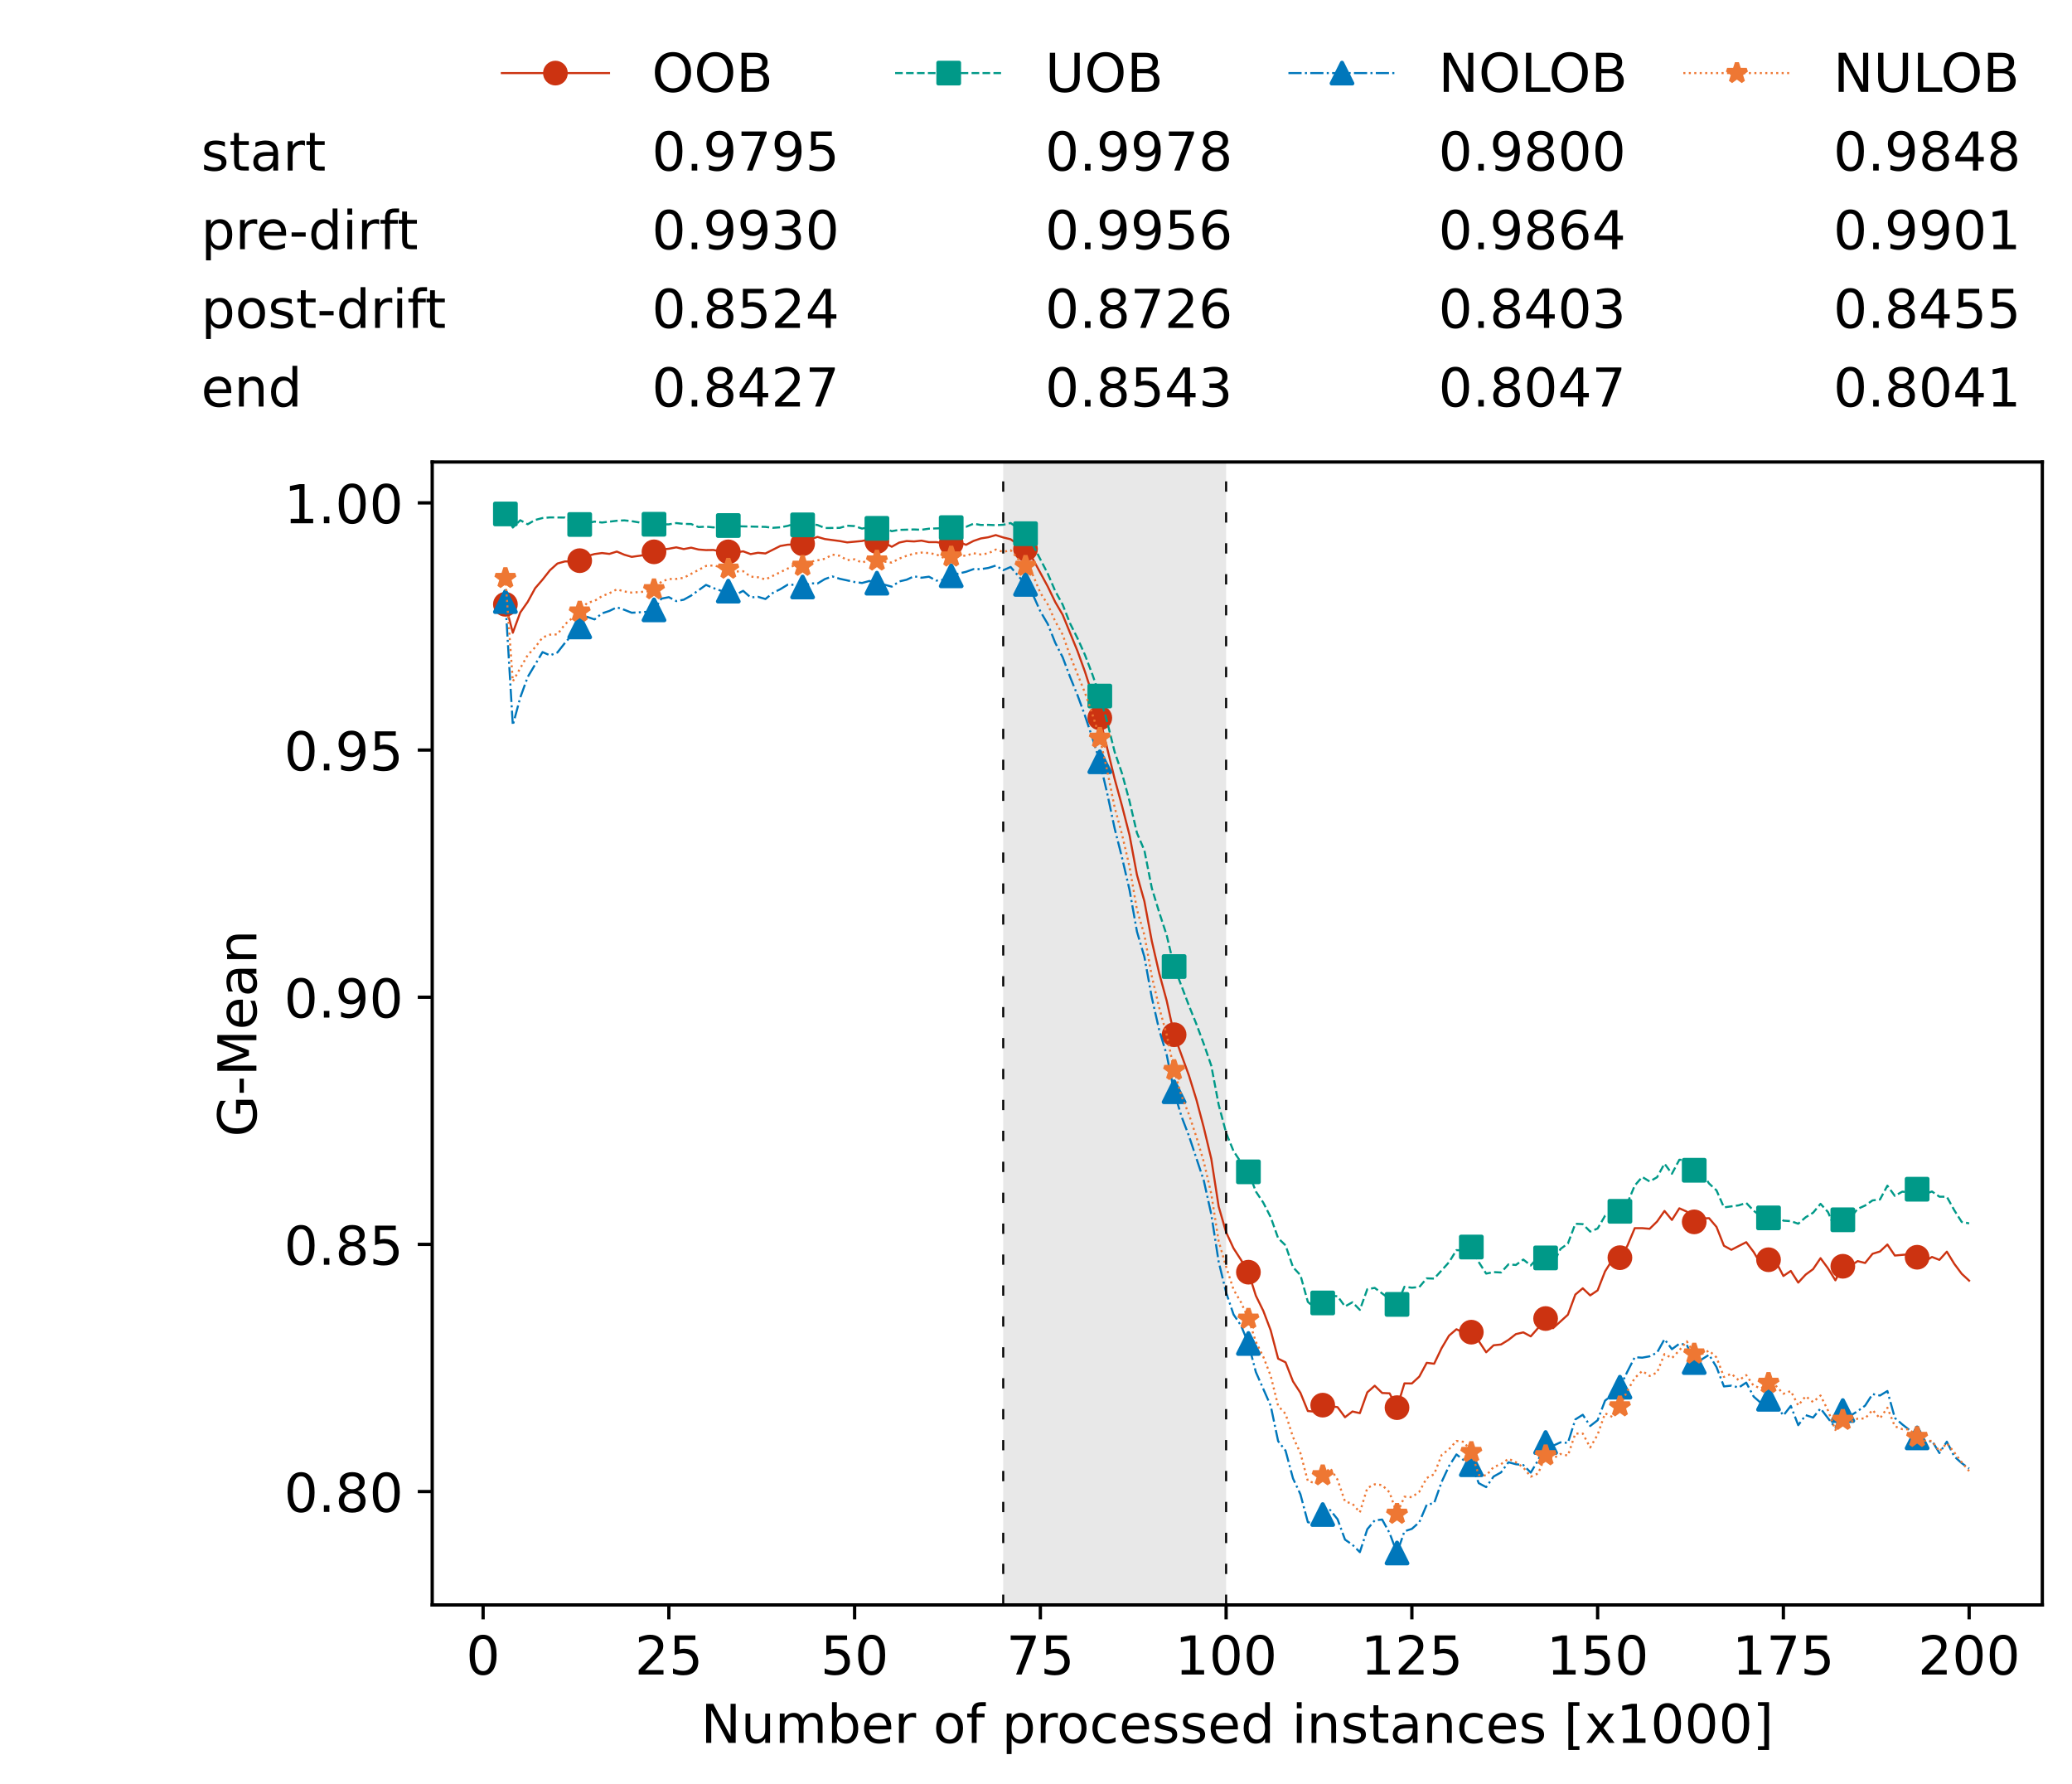 <?xml version="1.0" encoding="utf-8" standalone="no"?>
<!DOCTYPE svg PUBLIC "-//W3C//DTD SVG 1.1//EN"
  "http://www.w3.org/Graphics/SVG/1.1/DTD/svg11.dtd">
<!-- Created with matplotlib (https://matplotlib.org/) -->
<svg height="432.615pt" version="1.1" viewBox="0 0 502.65 432.615" width="502.65pt" xmlns="http://www.w3.org/2000/svg" xmlns:xlink="http://www.w3.org/1999/xlink">
 <defs>
  <style type="text/css">*{stroke-linecap:butt;stroke-linejoin:round;}</style>
 </defs>
 <g id="figure_1">
  <g id="patch_1">
   <path d="M 0 432.615 
L 502.65 432.615 
L 502.65 0 
L 0 0 
z
" style="fill:#ffffff;"/>
  </g>
  <g id="axes_1">
   <g id="patch_2">
    <path d="M 104.85 389.252 
L 495.45 389.252 
L 495.45 112.052 
L 104.85 112.052 
z
" style="fill:#ffffff;"/>
   </g>
   <g id="patch_3">
    <path clip-path="url(#pa75f849c76)" d="M 297.446 389.252 
L 297.446 112.052 
L 243.372 112.052 
L 243.372 389.252 
z
" style="fill:#d3d3d3;opacity:0.5;"/>
   </g>
   <g id="matplotlib.axis_1">
    <g id="xtick_1">
     <g id="line2d_1">
      <defs>
       <path d="M 0 0 
L 0 3.5 
" id="md2e0bef72e" style="stroke:#000000;stroke-width:0.8;"/>
      </defs>
      <g>
       <use style="stroke:#000000;stroke-width:0.8;" x="117.197" xlink:href="#md2e0bef72e" y="389.252"/>
      </g>
     </g>
     <g id="text_1">
      <!-- 0 -->
      <g transform="translate(113.061 406.13)scale(0.13 -0.13)">
       <defs>
        <path d="M 31.781 66.406 
Q 24.172 66.406 20.328 58.906 
Q 16.5 51.422 16.5 36.375 
Q 16.5 21.391 20.328 13.891 
Q 24.172 6.391 31.781 6.391 
Q 39.453 6.391 43.281 13.891 
Q 47.125 21.391 47.125 36.375 
Q 47.125 51.422 43.281 58.906 
Q 39.453 66.406 31.781 66.406 
z
M 31.781 74.219 
Q 44.047 74.219 50.516 64.516 
Q 56.984 54.828 56.984 36.375 
Q 56.984 17.969 50.516 8.266 
Q 44.047 -1.422 31.781 -1.422 
Q 19.531 -1.422 13.062 8.266 
Q 6.594 17.969 6.594 36.375 
Q 6.594 54.828 13.062 64.516 
Q 19.531 74.219 31.781 74.219 
z
" id="DejaVuSans-48"/>
       </defs>
       <use xlink:href="#DejaVuSans-48"/>
      </g>
     </g>
    </g>
    <g id="xtick_2">
     <g id="line2d_2">
      <g>
       <use style="stroke:#000000;stroke-width:0.8;" x="162.259" xlink:href="#md2e0bef72e" y="389.252"/>
      </g>
     </g>
     <g id="text_2">
      <!-- 25 -->
      <g transform="translate(153.988 406.13)scale(0.13 -0.13)">
       <defs>
        <path d="M 19.188 8.297 
L 53.609 8.297 
L 53.609 0 
L 7.328 0 
L 7.328 8.297 
Q 12.938 14.109 22.625 23.891 
Q 32.328 33.688 34.812 36.531 
Q 39.547 41.844 41.422 45.531 
Q 43.312 49.219 43.312 52.781 
Q 43.312 58.594 39.234 62.25 
Q 35.156 65.922 28.609 65.922 
Q 23.969 65.922 18.812 64.312 
Q 13.672 62.703 7.812 59.422 
L 7.812 69.391 
Q 13.766 71.781 18.938 73 
Q 24.125 74.219 28.422 74.219 
Q 39.75 74.219 46.484 68.547 
Q 53.219 62.891 53.219 53.422 
Q 53.219 48.922 51.531 44.891 
Q 49.859 40.875 45.406 35.406 
Q 44.188 33.984 37.641 27.219 
Q 31.109 20.453 19.188 8.297 
z
" id="DejaVuSans-50"/>
        <path d="M 10.797 72.906 
L 49.516 72.906 
L 49.516 64.594 
L 19.828 64.594 
L 19.828 46.734 
Q 21.969 47.469 24.109 47.828 
Q 26.266 48.188 28.422 48.188 
Q 40.625 48.188 47.75 41.5 
Q 54.891 34.812 54.891 23.391 
Q 54.891 11.625 47.562 5.094 
Q 40.234 -1.422 26.906 -1.422 
Q 22.312 -1.422 17.547 -0.641 
Q 12.797 0.141 7.719 1.703 
L 7.719 11.625 
Q 12.109 9.234 16.797 8.062 
Q 21.484 6.891 26.703 6.891 
Q 35.156 6.891 40.078 11.328 
Q 45.016 15.766 45.016 23.391 
Q 45.016 31 40.078 35.438 
Q 35.156 39.891 26.703 39.891 
Q 22.75 39.891 18.812 39.016 
Q 14.891 38.141 10.797 36.281 
z
" id="DejaVuSans-53"/>
       </defs>
       <use xlink:href="#DejaVuSans-50"/>
       <use x="63.623" xlink:href="#DejaVuSans-53"/>
      </g>
     </g>
    </g>
    <g id="xtick_3">
     <g id="line2d_3">
      <g>
       <use style="stroke:#000000;stroke-width:0.8;" x="207.322" xlink:href="#md2e0bef72e" y="389.252"/>
      </g>
     </g>
     <g id="text_3">
      <!-- 50 -->
      <g transform="translate(199.05 406.13)scale(0.13 -0.13)">
       <use xlink:href="#DejaVuSans-53"/>
       <use x="63.623" xlink:href="#DejaVuSans-48"/>
      </g>
     </g>
    </g>
    <g id="xtick_4">
     <g id="line2d_4">
      <g>
       <use style="stroke:#000000;stroke-width:0.8;" x="252.384" xlink:href="#md2e0bef72e" y="389.252"/>
      </g>
     </g>
     <g id="text_4">
      <!-- 75 -->
      <g transform="translate(244.113 406.13)scale(0.13 -0.13)">
       <defs>
        <path d="M 8.203 72.906 
L 55.078 72.906 
L 55.078 68.703 
L 28.609 0 
L 18.312 0 
L 43.219 64.594 
L 8.203 64.594 
z
" id="DejaVuSans-55"/>
       </defs>
       <use xlink:href="#DejaVuSans-55"/>
       <use x="63.623" xlink:href="#DejaVuSans-53"/>
      </g>
     </g>
    </g>
    <g id="xtick_5">
     <g id="line2d_5">
      <g>
       <use style="stroke:#000000;stroke-width:0.8;" x="297.446" xlink:href="#md2e0bef72e" y="389.252"/>
      </g>
     </g>
     <g id="text_5">
      <!-- 100 -->
      <g transform="translate(285.039 406.13)scale(0.13 -0.13)">
       <defs>
        <path d="M 12.406 8.297 
L 28.516 8.297 
L 28.516 63.922 
L 10.984 60.406 
L 10.984 69.391 
L 28.422 72.906 
L 38.281 72.906 
L 38.281 8.297 
L 54.391 8.297 
L 54.391 0 
L 12.406 0 
z
" id="DejaVuSans-49"/>
       </defs>
       <use xlink:href="#DejaVuSans-49"/>
       <use x="63.623" xlink:href="#DejaVuSans-48"/>
       <use x="127.246" xlink:href="#DejaVuSans-48"/>
      </g>
     </g>
    </g>
    <g id="xtick_6">
     <g id="line2d_6">
      <g>
       <use style="stroke:#000000;stroke-width:0.8;" x="342.509" xlink:href="#md2e0bef72e" y="389.252"/>
      </g>
     </g>
     <g id="text_6">
      <!-- 125 -->
      <g transform="translate(330.102 406.13)scale(0.13 -0.13)">
       <use xlink:href="#DejaVuSans-49"/>
       <use x="63.623" xlink:href="#DejaVuSans-50"/>
       <use x="127.246" xlink:href="#DejaVuSans-53"/>
      </g>
     </g>
    </g>
    <g id="xtick_7">
     <g id="line2d_7">
      <g>
       <use style="stroke:#000000;stroke-width:0.8;" x="387.571" xlink:href="#md2e0bef72e" y="389.252"/>
      </g>
     </g>
     <g id="text_7">
      <!-- 150 -->
      <g transform="translate(375.164 406.13)scale(0.13 -0.13)">
       <use xlink:href="#DejaVuSans-49"/>
       <use x="63.623" xlink:href="#DejaVuSans-53"/>
       <use x="127.246" xlink:href="#DejaVuSans-48"/>
      </g>
     </g>
    </g>
    <g id="xtick_8">
     <g id="line2d_8">
      <g>
       <use style="stroke:#000000;stroke-width:0.8;" x="432.633" xlink:href="#md2e0bef72e" y="389.252"/>
      </g>
     </g>
     <g id="text_8">
      <!-- 175 -->
      <g transform="translate(420.226 406.13)scale(0.13 -0.13)">
       <use xlink:href="#DejaVuSans-49"/>
       <use x="63.623" xlink:href="#DejaVuSans-55"/>
       <use x="127.246" xlink:href="#DejaVuSans-53"/>
      </g>
     </g>
    </g>
    <g id="xtick_9">
     <g id="line2d_9">
      <g>
       <use style="stroke:#000000;stroke-width:0.8;" x="477.695" xlink:href="#md2e0bef72e" y="389.252"/>
      </g>
     </g>
     <g id="text_9">
      <!-- 200 -->
      <g transform="translate(465.289 406.13)scale(0.13 -0.13)">
       <use xlink:href="#DejaVuSans-50"/>
       <use x="63.623" xlink:href="#DejaVuSans-48"/>
       <use x="127.246" xlink:href="#DejaVuSans-48"/>
      </g>
     </g>
    </g>
    <g id="text_10">
     <!-- Number of processed instances [x1000] -->
     <g transform="translate(170.025 422.711)scale(0.13 -0.13)">
      <defs>
       <path d="M 9.812 72.906 
L 23.094 72.906 
L 55.422 11.922 
L 55.422 72.906 
L 64.984 72.906 
L 64.984 0 
L 51.703 0 
L 19.391 60.984 
L 19.391 0 
L 9.812 0 
z
" id="DejaVuSans-78"/>
       <path d="M 8.5 21.578 
L 8.5 54.688 
L 17.484 54.688 
L 17.484 21.922 
Q 17.484 14.156 20.5 10.266 
Q 23.531 6.391 29.594 6.391 
Q 36.859 6.391 41.078 11.031 
Q 45.312 15.672 45.312 23.688 
L 45.312 54.688 
L 54.297 54.688 
L 54.297 0 
L 45.312 0 
L 45.312 8.406 
Q 42.047 3.422 37.719 1 
Q 33.406 -1.422 27.688 -1.422 
Q 18.266 -1.422 13.375 4.438 
Q 8.5 10.297 8.5 21.578 
z
M 31.109 56 
z
" id="DejaVuSans-117"/>
       <path d="M 52 44.188 
Q 55.375 50.25 60.062 53.125 
Q 64.75 56 71.094 56 
Q 79.641 56 84.281 50.016 
Q 88.922 44.047 88.922 33.016 
L 88.922 0 
L 79.891 0 
L 79.891 32.719 
Q 79.891 40.578 77.094 44.375 
Q 74.312 48.188 68.609 48.188 
Q 61.625 48.188 57.562 43.547 
Q 53.516 38.922 53.516 30.906 
L 53.516 0 
L 44.484 0 
L 44.484 32.719 
Q 44.484 40.625 41.703 44.406 
Q 38.922 48.188 33.109 48.188 
Q 26.219 48.188 22.156 43.531 
Q 18.109 38.875 18.109 30.906 
L 18.109 0 
L 9.078 0 
L 9.078 54.688 
L 18.109 54.688 
L 18.109 46.188 
Q 21.188 51.219 25.484 53.609 
Q 29.781 56 35.688 56 
Q 41.656 56 45.828 52.969 
Q 50 49.953 52 44.188 
z
" id="DejaVuSans-109"/>
       <path d="M 48.688 27.297 
Q 48.688 37.203 44.609 42.844 
Q 40.531 48.484 33.406 48.484 
Q 26.266 48.484 22.188 42.844 
Q 18.109 37.203 18.109 27.297 
Q 18.109 17.391 22.188 11.75 
Q 26.266 6.109 33.406 6.109 
Q 40.531 6.109 44.609 11.75 
Q 48.688 17.391 48.688 27.297 
z
M 18.109 46.391 
Q 20.953 51.266 25.266 53.625 
Q 29.594 56 35.594 56 
Q 45.562 56 51.781 48.094 
Q 58.016 40.188 58.016 27.297 
Q 58.016 14.406 51.781 6.484 
Q 45.562 -1.422 35.594 -1.422 
Q 29.594 -1.422 25.266 0.953 
Q 20.953 3.328 18.109 8.203 
L 18.109 0 
L 9.078 0 
L 9.078 75.984 
L 18.109 75.984 
z
" id="DejaVuSans-98"/>
       <path d="M 56.203 29.594 
L 56.203 25.203 
L 14.891 25.203 
Q 15.484 15.922 20.484 11.062 
Q 25.484 6.203 34.422 6.203 
Q 39.594 6.203 44.453 7.469 
Q 49.312 8.734 54.109 11.281 
L 54.109 2.781 
Q 49.266 0.734 44.188 -0.344 
Q 39.109 -1.422 33.891 -1.422 
Q 20.797 -1.422 13.156 6.188 
Q 5.516 13.812 5.516 26.812 
Q 5.516 40.234 12.766 48.109 
Q 20.016 56 32.328 56 
Q 43.359 56 49.781 48.891 
Q 56.203 41.797 56.203 29.594 
z
M 47.219 32.234 
Q 47.125 39.594 43.094 43.984 
Q 39.062 48.391 32.422 48.391 
Q 24.906 48.391 20.391 44.141 
Q 15.875 39.891 15.188 32.172 
z
" id="DejaVuSans-101"/>
       <path d="M 41.109 46.297 
Q 39.594 47.172 37.812 47.578 
Q 36.031 48 33.891 48 
Q 26.266 48 22.188 43.047 
Q 18.109 38.094 18.109 28.812 
L 18.109 0 
L 9.078 0 
L 9.078 54.688 
L 18.109 54.688 
L 18.109 46.188 
Q 20.953 51.172 25.484 53.578 
Q 30.031 56 36.531 56 
Q 37.453 56 38.578 55.875 
Q 39.703 55.766 41.062 55.516 
z
" id="DejaVuSans-114"/>
       <path id="DejaVuSans-32"/>
       <path d="M 30.609 48.391 
Q 23.391 48.391 19.188 42.75 
Q 14.984 37.109 14.984 27.297 
Q 14.984 17.484 19.156 11.844 
Q 23.344 6.203 30.609 6.203 
Q 37.797 6.203 41.984 11.859 
Q 46.188 17.531 46.188 27.297 
Q 46.188 37.016 41.984 42.703 
Q 37.797 48.391 30.609 48.391 
z
M 30.609 56 
Q 42.328 56 49.016 48.375 
Q 55.719 40.766 55.719 27.297 
Q 55.719 13.875 49.016 6.219 
Q 42.328 -1.422 30.609 -1.422 
Q 18.844 -1.422 12.172 6.219 
Q 5.516 13.875 5.516 27.297 
Q 5.516 40.766 12.172 48.375 
Q 18.844 56 30.609 56 
z
" id="DejaVuSans-111"/>
       <path d="M 37.109 75.984 
L 37.109 68.5 
L 28.516 68.5 
Q 23.688 68.5 21.797 66.547 
Q 19.922 64.594 19.922 59.516 
L 19.922 54.688 
L 34.719 54.688 
L 34.719 47.703 
L 19.922 47.703 
L 19.922 0 
L 10.891 0 
L 10.891 47.703 
L 2.297 47.703 
L 2.297 54.688 
L 10.891 54.688 
L 10.891 58.5 
Q 10.891 67.625 15.141 71.797 
Q 19.391 75.984 28.609 75.984 
z
" id="DejaVuSans-102"/>
       <path d="M 18.109 8.203 
L 18.109 -20.797 
L 9.078 -20.797 
L 9.078 54.688 
L 18.109 54.688 
L 18.109 46.391 
Q 20.953 51.266 25.266 53.625 
Q 29.594 56 35.594 56 
Q 45.562 56 51.781 48.094 
Q 58.016 40.188 58.016 27.297 
Q 58.016 14.406 51.781 6.484 
Q 45.562 -1.422 35.594 -1.422 
Q 29.594 -1.422 25.266 0.953 
Q 20.953 3.328 18.109 8.203 
z
M 48.688 27.297 
Q 48.688 37.203 44.609 42.844 
Q 40.531 48.484 33.406 48.484 
Q 26.266 48.484 22.188 42.844 
Q 18.109 37.203 18.109 27.297 
Q 18.109 17.391 22.188 11.75 
Q 26.266 6.109 33.406 6.109 
Q 40.531 6.109 44.609 11.75 
Q 48.688 17.391 48.688 27.297 
z
" id="DejaVuSans-112"/>
       <path d="M 48.781 52.594 
L 48.781 44.188 
Q 44.969 46.297 41.141 47.344 
Q 37.312 48.391 33.406 48.391 
Q 24.656 48.391 19.812 42.844 
Q 14.984 37.312 14.984 27.297 
Q 14.984 17.281 19.812 11.734 
Q 24.656 6.203 33.406 6.203 
Q 37.312 6.203 41.141 7.25 
Q 44.969 8.297 48.781 10.406 
L 48.781 2.094 
Q 45.016 0.344 40.984 -0.531 
Q 36.969 -1.422 32.422 -1.422 
Q 20.062 -1.422 12.781 6.344 
Q 5.516 14.109 5.516 27.297 
Q 5.516 40.672 12.859 48.328 
Q 20.219 56 33.016 56 
Q 37.156 56 41.109 55.141 
Q 45.062 54.297 48.781 52.594 
z
" id="DejaVuSans-99"/>
       <path d="M 44.281 53.078 
L 44.281 44.578 
Q 40.484 46.531 36.375 47.5 
Q 32.281 48.484 27.875 48.484 
Q 21.188 48.484 17.844 46.438 
Q 14.5 44.391 14.5 40.281 
Q 14.5 37.156 16.891 35.375 
Q 19.281 33.594 26.516 31.984 
L 29.594 31.297 
Q 39.156 29.25 43.188 25.516 
Q 47.219 21.781 47.219 15.094 
Q 47.219 7.469 41.188 3.016 
Q 35.156 -1.422 24.609 -1.422 
Q 20.219 -1.422 15.453 -0.562 
Q 10.688 0.297 5.422 2 
L 5.422 11.281 
Q 10.406 8.688 15.234 7.391 
Q 20.062 6.109 24.812 6.109 
Q 31.156 6.109 34.562 8.281 
Q 37.984 10.453 37.984 14.406 
Q 37.984 18.062 35.516 20.016 
Q 33.062 21.969 24.703 23.781 
L 21.578 24.516 
Q 13.234 26.266 9.516 29.906 
Q 5.812 33.547 5.812 39.891 
Q 5.812 47.609 11.281 51.797 
Q 16.75 56 26.812 56 
Q 31.781 56 36.172 55.266 
Q 40.578 54.547 44.281 53.078 
z
" id="DejaVuSans-115"/>
       <path d="M 45.406 46.391 
L 45.406 75.984 
L 54.391 75.984 
L 54.391 0 
L 45.406 0 
L 45.406 8.203 
Q 42.578 3.328 38.25 0.953 
Q 33.938 -1.422 27.875 -1.422 
Q 17.969 -1.422 11.734 6.484 
Q 5.516 14.406 5.516 27.297 
Q 5.516 40.188 11.734 48.094 
Q 17.969 56 27.875 56 
Q 33.938 56 38.25 53.625 
Q 42.578 51.266 45.406 46.391 
z
M 14.797 27.297 
Q 14.797 17.391 18.875 11.75 
Q 22.953 6.109 30.078 6.109 
Q 37.203 6.109 41.297 11.75 
Q 45.406 17.391 45.406 27.297 
Q 45.406 37.203 41.297 42.844 
Q 37.203 48.484 30.078 48.484 
Q 22.953 48.484 18.875 42.844 
Q 14.797 37.203 14.797 27.297 
z
" id="DejaVuSans-100"/>
       <path d="M 9.422 54.688 
L 18.406 54.688 
L 18.406 0 
L 9.422 0 
z
M 9.422 75.984 
L 18.406 75.984 
L 18.406 64.594 
L 9.422 64.594 
z
" id="DejaVuSans-105"/>
       <path d="M 54.891 33.016 
L 54.891 0 
L 45.906 0 
L 45.906 32.719 
Q 45.906 40.484 42.875 44.328 
Q 39.844 48.188 33.797 48.188 
Q 26.516 48.188 22.312 43.547 
Q 18.109 38.922 18.109 30.906 
L 18.109 0 
L 9.078 0 
L 9.078 54.688 
L 18.109 54.688 
L 18.109 46.188 
Q 21.344 51.125 25.703 53.562 
Q 30.078 56 35.797 56 
Q 45.219 56 50.047 50.172 
Q 54.891 44.344 54.891 33.016 
z
" id="DejaVuSans-110"/>
       <path d="M 18.312 70.219 
L 18.312 54.688 
L 36.812 54.688 
L 36.812 47.703 
L 18.312 47.703 
L 18.312 18.016 
Q 18.312 11.328 20.141 9.422 
Q 21.969 7.516 27.594 7.516 
L 36.812 7.516 
L 36.812 0 
L 27.594 0 
Q 17.188 0 13.234 3.875 
Q 9.281 7.766 9.281 18.016 
L 9.281 47.703 
L 2.688 47.703 
L 2.688 54.688 
L 9.281 54.688 
L 9.281 70.219 
z
" id="DejaVuSans-116"/>
       <path d="M 34.281 27.484 
Q 23.391 27.484 19.188 25 
Q 14.984 22.516 14.984 16.5 
Q 14.984 11.719 18.141 8.906 
Q 21.297 6.109 26.703 6.109 
Q 34.188 6.109 38.703 11.406 
Q 43.219 16.703 43.219 25.484 
L 43.219 27.484 
z
M 52.203 31.203 
L 52.203 0 
L 43.219 0 
L 43.219 8.297 
Q 40.141 3.328 35.547 0.953 
Q 30.953 -1.422 24.312 -1.422 
Q 15.922 -1.422 10.953 3.297 
Q 6 8.016 6 15.922 
Q 6 25.141 12.172 29.828 
Q 18.359 34.516 30.609 34.516 
L 43.219 34.516 
L 43.219 35.406 
Q 43.219 41.609 39.141 45 
Q 35.062 48.391 27.688 48.391 
Q 23 48.391 18.547 47.266 
Q 14.109 46.141 10.016 43.891 
L 10.016 52.203 
Q 14.938 54.109 19.578 55.047 
Q 24.219 56 28.609 56 
Q 40.484 56 46.344 49.844 
Q 52.203 43.703 52.203 31.203 
z
" id="DejaVuSans-97"/>
       <path d="M 8.594 75.984 
L 29.297 75.984 
L 29.297 69 
L 17.578 69 
L 17.578 -6.203 
L 29.297 -6.203 
L 29.297 -13.188 
L 8.594 -13.188 
z
" id="DejaVuSans-91"/>
       <path d="M 54.891 54.688 
L 35.109 28.078 
L 55.906 0 
L 45.312 0 
L 29.391 21.484 
L 13.484 0 
L 2.875 0 
L 24.125 28.609 
L 4.688 54.688 
L 15.281 54.688 
L 29.781 35.203 
L 44.281 54.688 
z
" id="DejaVuSans-120"/>
       <path d="M 30.422 75.984 
L 30.422 -13.188 
L 9.719 -13.188 
L 9.719 -6.203 
L 21.391 -6.203 
L 21.391 69 
L 9.719 69 
L 9.719 75.984 
z
" id="DejaVuSans-93"/>
      </defs>
      <use xlink:href="#DejaVuSans-78"/>
      <use x="74.805" xlink:href="#DejaVuSans-117"/>
      <use x="138.184" xlink:href="#DejaVuSans-109"/>
      <use x="235.596" xlink:href="#DejaVuSans-98"/>
      <use x="299.072" xlink:href="#DejaVuSans-101"/>
      <use x="360.596" xlink:href="#DejaVuSans-114"/>
      <use x="401.709" xlink:href="#DejaVuSans-32"/>
      <use x="433.496" xlink:href="#DejaVuSans-111"/>
      <use x="494.678" xlink:href="#DejaVuSans-102"/>
      <use x="529.883" xlink:href="#DejaVuSans-32"/>
      <use x="561.67" xlink:href="#DejaVuSans-112"/>
      <use x="625.146" xlink:href="#DejaVuSans-114"/>
      <use x="664.01" xlink:href="#DejaVuSans-111"/>
      <use x="725.191" xlink:href="#DejaVuSans-99"/>
      <use x="780.172" xlink:href="#DejaVuSans-101"/>
      <use x="841.695" xlink:href="#DejaVuSans-115"/>
      <use x="893.795" xlink:href="#DejaVuSans-115"/>
      <use x="945.895" xlink:href="#DejaVuSans-101"/>
      <use x="1007.418" xlink:href="#DejaVuSans-100"/>
      <use x="1070.895" xlink:href="#DejaVuSans-32"/>
      <use x="1102.682" xlink:href="#DejaVuSans-105"/>
      <use x="1130.465" xlink:href="#DejaVuSans-110"/>
      <use x="1193.844" xlink:href="#DejaVuSans-115"/>
      <use x="1245.943" xlink:href="#DejaVuSans-116"/>
      <use x="1285.152" xlink:href="#DejaVuSans-97"/>
      <use x="1346.432" xlink:href="#DejaVuSans-110"/>
      <use x="1409.811" xlink:href="#DejaVuSans-99"/>
      <use x="1464.791" xlink:href="#DejaVuSans-101"/>
      <use x="1526.314" xlink:href="#DejaVuSans-115"/>
      <use x="1578.414" xlink:href="#DejaVuSans-32"/>
      <use x="1610.201" xlink:href="#DejaVuSans-91"/>
      <use x="1649.215" xlink:href="#DejaVuSans-120"/>
      <use x="1708.395" xlink:href="#DejaVuSans-49"/>
      <use x="1772.018" xlink:href="#DejaVuSans-48"/>
      <use x="1835.641" xlink:href="#DejaVuSans-48"/>
      <use x="1899.264" xlink:href="#DejaVuSans-48"/>
      <use x="1962.887" xlink:href="#DejaVuSans-93"/>
     </g>
    </g>
   </g>
   <g id="matplotlib.axis_2">
    <g id="ytick_1">
     <g id="line2d_10">
      <defs>
       <path d="M 0 0 
L -3.5 0 
" id="m7cdcadd266" style="stroke:#000000;stroke-width:0.8;"/>
      </defs>
      <g>
       <use style="stroke:#000000;stroke-width:0.8;" x="104.85" xlink:href="#m7cdcadd266" y="361.752"/>
      </g>
     </g>
     <g id="text_11">
      <!-- 0.80 -->
      <g transform="translate(68.905 366.691)scale(0.13 -0.13)">
       <defs>
        <path d="M 10.688 12.406 
L 21 12.406 
L 21 0 
L 10.688 0 
z
" id="DejaVuSans-46"/>
        <path d="M 31.781 34.625 
Q 24.75 34.625 20.719 30.859 
Q 16.703 27.094 16.703 20.516 
Q 16.703 13.922 20.719 10.156 
Q 24.75 6.391 31.781 6.391 
Q 38.812 6.391 42.859 10.172 
Q 46.922 13.969 46.922 20.516 
Q 46.922 27.094 42.891 30.859 
Q 38.875 34.625 31.781 34.625 
z
M 21.922 38.812 
Q 15.578 40.375 12.031 44.719 
Q 8.5 49.078 8.5 55.328 
Q 8.5 64.062 14.719 69.141 
Q 20.953 74.219 31.781 74.219 
Q 42.672 74.219 48.875 69.141 
Q 55.078 64.062 55.078 55.328 
Q 55.078 49.078 51.531 44.719 
Q 48 40.375 41.703 38.812 
Q 48.828 37.156 52.797 32.312 
Q 56.781 27.484 56.781 20.516 
Q 56.781 9.906 50.312 4.234 
Q 43.844 -1.422 31.781 -1.422 
Q 19.734 -1.422 13.25 4.234 
Q 6.781 9.906 6.781 20.516 
Q 6.781 27.484 10.781 32.312 
Q 14.797 37.156 21.922 38.812 
z
M 18.312 54.391 
Q 18.312 48.734 21.844 45.562 
Q 25.391 42.391 31.781 42.391 
Q 38.141 42.391 41.719 45.562 
Q 45.312 48.734 45.312 54.391 
Q 45.312 60.062 41.719 63.234 
Q 38.141 66.406 31.781 66.406 
Q 25.391 66.406 21.844 63.234 
Q 18.312 60.062 18.312 54.391 
z
" id="DejaVuSans-56"/>
       </defs>
       <use xlink:href="#DejaVuSans-48"/>
       <use x="63.623" xlink:href="#DejaVuSans-46"/>
       <use x="95.41" xlink:href="#DejaVuSans-56"/>
       <use x="159.033" xlink:href="#DejaVuSans-48"/>
      </g>
     </g>
    </g>
    <g id="ytick_2">
     <g id="line2d_11">
      <g>
       <use style="stroke:#000000;stroke-width:0.8;" x="104.85" xlink:href="#m7cdcadd266" y="301.805"/>
      </g>
     </g>
     <g id="text_12">
      <!-- 0.85 -->
      <g transform="translate(68.905 306.744)scale(0.13 -0.13)">
       <use xlink:href="#DejaVuSans-48"/>
       <use x="63.623" xlink:href="#DejaVuSans-46"/>
       <use x="95.41" xlink:href="#DejaVuSans-56"/>
       <use x="159.033" xlink:href="#DejaVuSans-53"/>
      </g>
     </g>
    </g>
    <g id="ytick_3">
     <g id="line2d_12">
      <g>
       <use style="stroke:#000000;stroke-width:0.8;" x="104.85" xlink:href="#m7cdcadd266" y="241.858"/>
      </g>
     </g>
     <g id="text_13">
      <!-- 0.90 -->
      <g transform="translate(68.905 246.797)scale(0.13 -0.13)">
       <defs>
        <path d="M 10.984 1.516 
L 10.984 10.5 
Q 14.703 8.734 18.5 7.812 
Q 22.312 6.891 25.984 6.891 
Q 35.75 6.891 40.891 13.453 
Q 46.047 20.016 46.781 33.406 
Q 43.953 29.203 39.594 26.953 
Q 35.25 24.703 29.984 24.703 
Q 19.047 24.703 12.672 31.312 
Q 6.297 37.938 6.297 49.422 
Q 6.297 60.641 12.938 67.422 
Q 19.578 74.219 30.609 74.219 
Q 43.266 74.219 49.922 64.516 
Q 56.594 54.828 56.594 36.375 
Q 56.594 19.141 48.406 8.859 
Q 40.234 -1.422 26.422 -1.422 
Q 22.703 -1.422 18.891 -0.688 
Q 15.094 0.047 10.984 1.516 
z
M 30.609 32.422 
Q 37.25 32.422 41.125 36.953 
Q 45.016 41.5 45.016 49.422 
Q 45.016 57.281 41.125 61.844 
Q 37.25 66.406 30.609 66.406 
Q 23.969 66.406 20.094 61.844 
Q 16.219 57.281 16.219 49.422 
Q 16.219 41.5 20.094 36.953 
Q 23.969 32.422 30.609 32.422 
z
" id="DejaVuSans-57"/>
       </defs>
       <use xlink:href="#DejaVuSans-48"/>
       <use x="63.623" xlink:href="#DejaVuSans-46"/>
       <use x="95.41" xlink:href="#DejaVuSans-57"/>
       <use x="159.033" xlink:href="#DejaVuSans-48"/>
      </g>
     </g>
    </g>
    <g id="ytick_4">
     <g id="line2d_13">
      <g>
       <use style="stroke:#000000;stroke-width:0.8;" x="104.85" xlink:href="#m7cdcadd266" y="181.911"/>
      </g>
     </g>
     <g id="text_14">
      <!-- 0.95 -->
      <g transform="translate(68.905 186.85)scale(0.13 -0.13)">
       <use xlink:href="#DejaVuSans-48"/>
       <use x="63.623" xlink:href="#DejaVuSans-46"/>
       <use x="95.41" xlink:href="#DejaVuSans-57"/>
       <use x="159.033" xlink:href="#DejaVuSans-53"/>
      </g>
     </g>
    </g>
    <g id="ytick_5">
     <g id="line2d_14">
      <g>
       <use style="stroke:#000000;stroke-width:0.8;" x="104.85" xlink:href="#m7cdcadd266" y="121.964"/>
      </g>
     </g>
     <g id="text_15">
      <!-- 1.00 -->
      <g transform="translate(68.905 126.903)scale(0.13 -0.13)">
       <use xlink:href="#DejaVuSans-49"/>
       <use x="63.623" xlink:href="#DejaVuSans-46"/>
       <use x="95.41" xlink:href="#DejaVuSans-48"/>
       <use x="159.033" xlink:href="#DejaVuSans-48"/>
      </g>
     </g>
    </g>
    <g id="text_16">
     <!-- G-Mean -->
     <g transform="translate(62.201 275.744)rotate(-90)scale(0.13 -0.13)">
      <defs>
       <path d="M 59.516 10.406 
L 59.516 29.984 
L 43.406 29.984 
L 43.406 38.094 
L 69.281 38.094 
L 69.281 6.781 
Q 63.578 2.734 56.688 0.656 
Q 49.812 -1.422 42 -1.422 
Q 24.906 -1.422 15.25 8.562 
Q 5.609 18.562 5.609 36.375 
Q 5.609 54.25 15.25 64.234 
Q 24.906 74.219 42 74.219 
Q 49.125 74.219 55.547 72.453 
Q 61.969 70.703 67.391 67.281 
L 67.391 56.781 
Q 61.922 61.422 55.766 63.766 
Q 49.609 66.109 42.828 66.109 
Q 29.438 66.109 22.719 58.641 
Q 16.016 51.172 16.016 36.375 
Q 16.016 21.625 22.719 14.156 
Q 29.438 6.688 42.828 6.688 
Q 48.047 6.688 52.141 7.594 
Q 56.25 8.5 59.516 10.406 
z
" id="DejaVuSans-71"/>
       <path d="M 4.891 31.391 
L 31.203 31.391 
L 31.203 23.391 
L 4.891 23.391 
z
" id="DejaVuSans-45"/>
       <path d="M 9.812 72.906 
L 24.516 72.906 
L 43.109 23.297 
L 61.812 72.906 
L 76.516 72.906 
L 76.516 0 
L 66.891 0 
L 66.891 64.016 
L 48.094 14.016 
L 38.188 14.016 
L 19.391 64.016 
L 19.391 0 
L 9.812 0 
z
" id="DejaVuSans-77"/>
      </defs>
      <use xlink:href="#DejaVuSans-71"/>
      <use x="77.49" xlink:href="#DejaVuSans-45"/>
      <use x="113.574" xlink:href="#DejaVuSans-77"/>
      <use x="199.854" xlink:href="#DejaVuSans-101"/>
      <use x="261.377" xlink:href="#DejaVuSans-97"/>
      <use x="322.656" xlink:href="#DejaVuSans-110"/>
     </g>
    </g>
   </g>
   <g id="line2d_15"/>
   <g id="line2d_16"/>
   <g id="line2d_17"/>
   <g id="line2d_18"/>
   <g id="line2d_19"/>
   <g id="line2d_20">
    <path clip-path="url(#pa75f849c76)" d="M 122.605 146.565 
L 124.407 153.461 
L 126.21 148.552 
L 128.012 145.983 
L 129.815 142.676 
L 131.617 140.581 
L 133.419 138.298 
L 135.222 136.674 
L 137.024 136.169 
L 138.827 136.162 
L 140.629 135.983 
L 142.432 134.869 
L 144.234 134.372 
L 146.037 134.131 
L 147.839 134.336 
L 149.642 133.773 
L 151.444 134.54 
L 153.247 135.058 
L 156.852 134.552 
L 158.654 133.839 
L 160.457 133.292 
L 162.259 133.087 
L 164.062 132.753 
L 165.864 133.171 
L 167.667 132.83 
L 169.469 133.279 
L 171.272 133.415 
L 173.074 133.389 
L 174.877 133.748 
L 178.482 133.978 
L 180.284 133.72 
L 182.087 134.386 
L 183.889 134.067 
L 185.692 134.231 
L 189.297 132.418 
L 191.099 132.103 
L 192.902 132.063 
L 194.704 131.882 
L 196.507 130.852 
L 198.309 130.219 
L 200.112 130.742 
L 203.717 131.223 
L 205.519 131.549 
L 209.124 131.213 
L 210.927 130.811 
L 212.729 131.345 
L 214.532 131.61 
L 216.334 132.61 
L 218.137 131.593 
L 219.939 131.217 
L 221.742 131.317 
L 223.544 131.125 
L 225.347 131.488 
L 227.149 131.487 
L 228.952 131.749 
L 230.754 131.796 
L 232.557 131.454 
L 234.359 132.135 
L 236.162 131.198 
L 237.964 130.584 
L 239.767 130.301 
L 241.569 129.778 
L 243.372 130.351 
L 245.174 130.789 
L 246.976 132.095 
L 248.779 133.153 
L 250.581 135.609 
L 254.186 142.272 
L 255.989 146.007 
L 257.791 149.101 
L 261.396 157.919 
L 263.199 162.899 
L 266.804 174.108 
L 270.409 188.944 
L 272.211 195.512 
L 274.014 202.557 
L 275.816 212.183 
L 277.619 218.59 
L 279.421 228.255 
L 281.224 236.081 
L 283.026 242.7 
L 284.829 250.954 
L 288.434 260.872 
L 290.236 266.697 
L 292.039 273.515 
L 293.841 281.029 
L 295.644 292.656 
L 297.446 298.868 
L 299.249 302.758 
L 301.051 305.55 
L 302.854 308.548 
L 304.656 314.242 
L 306.459 317.907 
L 308.261 322.658 
L 310.064 329.519 
L 311.866 330.412 
L 313.669 335.04 
L 315.471 337.806 
L 317.274 342.224 
L 319.076 342.383 
L 320.879 340.795 
L 324.484 341.279 
L 326.286 343.727 
L 328.089 342.334 
L 329.891 342.738 
L 331.694 337.693 
L 333.496 336.088 
L 335.299 337.845 
L 337.101 337.931 
L 338.904 341.403 
L 340.706 335.511 
L 342.509 335.538 
L 344.311 333.871 
L 346.114 330.529 
L 347.916 330.752 
L 349.719 326.981 
L 351.521 323.938 
L 353.324 322.387 
L 355.126 323.259 
L 356.928 323.094 
L 358.731 325.249 
L 360.533 327.969 
L 362.336 326.281 
L 364.138 326.082 
L 365.941 324.972 
L 367.743 323.565 
L 369.546 323.144 
L 371.348 324.112 
L 373.151 322.062 
L 374.953 319.792 
L 376.756 322.135 
L 380.361 318.862 
L 382.163 313.975 
L 383.966 312.457 
L 385.768 314.176 
L 387.571 312.957 
L 389.373 308.352 
L 391.176 305.508 
L 392.978 305.03 
L 394.781 302.149 
L 396.583 297.866 
L 398.386 297.869 
L 400.188 298.027 
L 401.991 296.266 
L 403.793 293.697 
L 405.596 295.878 
L 407.398 293.056 
L 409.201 293.856 
L 411.003 296.347 
L 412.806 295.503 
L 414.608 295.454 
L 416.411 297.57 
L 418.213 302.141 
L 420.016 303.118 
L 423.621 301.273 
L 425.423 303.652 
L 427.226 306.699 
L 429.028 305.529 
L 430.831 306.033 
L 432.633 309.473 
L 434.436 308.247 
L 436.238 311.077 
L 438.041 309.13 
L 439.843 307.81 
L 441.646 305.151 
L 443.448 307.605 
L 445.251 310.519 
L 447.053 307.112 
L 448.856 307.047 
L 450.658 305.858 
L 452.461 306.321 
L 454.263 304.091 
L 456.066 303.528 
L 457.868 301.838 
L 459.671 304.512 
L 463.276 304.19 
L 465.078 304.923 
L 466.881 305.963 
L 468.683 304.858 
L 470.485 305.563 
L 472.288 303.572 
L 474.09 306.52 
L 475.893 308.935 
L 477.695 310.606 
L 477.695 310.606 
" style="fill:none;stroke:#cc3311;stroke-linecap:square;stroke-width:0.5;"/>
    <defs>
     <path d="M 0 2.5 
C 0.663 2.5 1.299 2.237 1.768 1.768 
C 2.237 1.299 2.5 0.663 2.5 0 
C 2.5 -0.663 2.237 -1.299 1.768 -1.768 
C 1.299 -2.237 0.663 -2.5 0 -2.5 
C -0.663 -2.5 -1.299 -2.237 -1.768 -1.768 
C -2.237 -1.299 -2.5 -0.663 -2.5 0 
C -2.5 0.663 -2.237 1.299 -1.768 1.768 
C -1.299 2.237 -0.663 2.5 0 2.5 
z
" id="mf870c26335" style="stroke:#cc3311;"/>
    </defs>
    <g clip-path="url(#pa75f849c76)">
     <use style="fill:#cc3311;stroke:#cc3311;" x="122.605" xlink:href="#mf870c26335" y="146.565"/>
     <use style="fill:#cc3311;stroke:#cc3311;" x="140.629" xlink:href="#mf870c26335" y="135.983"/>
     <use style="fill:#cc3311;stroke:#cc3311;" x="158.654" xlink:href="#mf870c26335" y="133.839"/>
     <use style="fill:#cc3311;stroke:#cc3311;" x="176.679" xlink:href="#mf870c26335" y="133.843"/>
     <use style="fill:#cc3311;stroke:#cc3311;" x="194.704" xlink:href="#mf870c26335" y="131.882"/>
     <use style="fill:#cc3311;stroke:#cc3311;" x="212.729" xlink:href="#mf870c26335" y="131.345"/>
     <use style="fill:#cc3311;stroke:#cc3311;" x="230.754" xlink:href="#mf870c26335" y="131.796"/>
     <use style="fill:#cc3311;stroke:#cc3311;" x="248.779" xlink:href="#mf870c26335" y="133.153"/>
     <use style="fill:#cc3311;stroke:#cc3311;" x="266.804" xlink:href="#mf870c26335" y="174.108"/>
     <use style="fill:#cc3311;stroke:#cc3311;" x="284.829" xlink:href="#mf870c26335" y="250.954"/>
     <use style="fill:#cc3311;stroke:#cc3311;" x="302.854" xlink:href="#mf870c26335" y="308.548"/>
     <use style="fill:#cc3311;stroke:#cc3311;" x="320.879" xlink:href="#mf870c26335" y="340.795"/>
     <use style="fill:#cc3311;stroke:#cc3311;" x="338.904" xlink:href="#mf870c26335" y="341.403"/>
     <use style="fill:#cc3311;stroke:#cc3311;" x="356.928" xlink:href="#mf870c26335" y="323.094"/>
     <use style="fill:#cc3311;stroke:#cc3311;" x="374.953" xlink:href="#mf870c26335" y="319.792"/>
     <use style="fill:#cc3311;stroke:#cc3311;" x="392.978" xlink:href="#mf870c26335" y="305.03"/>
     <use style="fill:#cc3311;stroke:#cc3311;" x="411.003" xlink:href="#mf870c26335" y="296.347"/>
     <use style="fill:#cc3311;stroke:#cc3311;" x="429.028" xlink:href="#mf870c26335" y="305.529"/>
     <use style="fill:#cc3311;stroke:#cc3311;" x="447.053" xlink:href="#mf870c26335" y="307.112"/>
     <use style="fill:#cc3311;stroke:#cc3311;" x="465.078" xlink:href="#mf870c26335" y="304.923"/>
    </g>
   </g>
   <g id="line2d_21"/>
   <g id="line2d_22"/>
   <g id="line2d_23"/>
   <g id="line2d_24"/>
   <g id="line2d_25">
    <path clip-path="url(#pa75f849c76)" d="M 122.605 124.652 
L 124.407 127.949 
L 126.21 126.178 
L 128.012 127.149 
L 129.815 126.112 
L 131.617 125.64 
L 133.419 125.491 
L 137.024 125.522 
L 138.827 126.58 
L 140.629 127.21 
L 144.234 126.506 
L 146.037 126.733 
L 149.642 126.304 
L 151.444 126.208 
L 153.247 126.4 
L 155.049 126.709 
L 156.852 127.184 
L 162.259 127.169 
L 164.062 126.864 
L 165.864 127.063 
L 167.667 127.097 
L 169.469 127.829 
L 171.272 127.728 
L 173.074 127.914 
L 176.679 127.458 
L 178.482 127.626 
L 185.692 127.787 
L 187.494 128.011 
L 189.297 127.891 
L 191.099 127.541 
L 192.902 126.995 
L 194.704 127.299 
L 196.507 127.05 
L 198.309 127.335 
L 200.112 128.06 
L 203.717 128.028 
L 205.519 127.498 
L 207.322 127.599 
L 209.124 128.2 
L 210.927 127.826 
L 212.729 128.141 
L 214.532 128.107 
L 216.334 128.828 
L 218.137 128.512 
L 221.742 128.411 
L 223.544 128.489 
L 225.347 128.223 
L 228.952 128.091 
L 234.359 127.773 
L 236.162 127.016 
L 237.964 127.325 
L 239.767 127.292 
L 241.569 127.375 
L 243.372 127.275 
L 245.174 126.857 
L 248.779 129.441 
L 250.581 132.195 
L 254.186 139.138 
L 255.989 143.351 
L 257.791 146.639 
L 259.594 151.215 
L 261.396 154.805 
L 263.199 158.835 
L 265.001 163.57 
L 266.804 168.815 
L 268.606 175.131 
L 270.409 182.378 
L 272.211 187.64 
L 274.014 194.325 
L 275.816 202.031 
L 277.619 206.246 
L 279.421 215.398 
L 281.224 221.312 
L 283.026 226.819 
L 284.829 234.424 
L 288.434 243.919 
L 290.236 248.378 
L 292.039 253.218 
L 293.841 258.444 
L 295.644 267.96 
L 297.446 274.756 
L 299.249 279.196 
L 301.051 281.898 
L 302.854 284.21 
L 304.656 288.977 
L 306.459 291.676 
L 308.261 295.209 
L 310.064 300.302 
L 311.866 302.04 
L 313.669 307.327 
L 315.471 309.266 
L 317.274 315.752 
L 319.076 317.324 
L 320.879 316.006 
L 322.681 314.252 
L 324.484 314.385 
L 326.286 316.857 
L 328.089 315.843 
L 329.891 317.685 
L 331.694 312.677 
L 333.496 312.361 
L 337.101 315.05 
L 338.904 316.357 
L 340.706 312.084 
L 342.509 312.312 
L 344.311 312.152 
L 346.114 310.043 
L 347.916 310.107 
L 351.521 306.127 
L 353.324 303.206 
L 355.126 303.292 
L 356.928 302.449 
L 358.731 306.094 
L 360.533 308.888 
L 362.336 308.528 
L 364.138 308.62 
L 365.941 306.655 
L 367.743 306.797 
L 369.546 305.483 
L 371.348 306.916 
L 373.151 304.932 
L 374.953 305.085 
L 376.756 306.604 
L 378.558 302.915 
L 380.361 301.604 
L 382.163 296.803 
L 383.966 296.896 
L 385.768 298.696 
L 387.571 297.96 
L 389.373 294.865 
L 391.176 294.009 
L 392.978 293.783 
L 394.781 291.813 
L 396.583 287.524 
L 398.386 285.446 
L 400.188 286.549 
L 401.991 285.523 
L 403.793 282.229 
L 405.596 284.667 
L 407.398 281.278 
L 409.201 281.386 
L 411.003 283.833 
L 412.806 284.29 
L 414.608 287.047 
L 416.411 288.706 
L 418.213 292.832 
L 421.818 292.335 
L 423.621 291.746 
L 425.423 293.639 
L 427.226 295.029 
L 429.028 295.375 
L 430.831 294.712 
L 432.633 296.047 
L 434.436 296.167 
L 436.238 296.794 
L 438.041 295.229 
L 439.843 294.126 
L 441.646 291.972 
L 443.448 293.956 
L 445.251 298.092 
L 447.053 295.841 
L 448.856 295.358 
L 450.658 293.189 
L 452.461 292.386 
L 454.263 291.137 
L 456.066 290.919 
L 457.868 287.571 
L 459.671 290.044 
L 461.473 289.019 
L 463.276 289.171 
L 465.078 288.425 
L 466.881 289.608 
L 468.683 288.98 
L 470.485 290.236 
L 472.288 290.261 
L 474.09 293.519 
L 475.893 296.369 
L 477.695 296.709 
L 477.695 296.709 
" style="fill:none;stroke:#009988;stroke-dasharray:1.85,0.8;stroke-dashoffset:0;stroke-width:0.5;"/>
    <defs>
     <path d="M -2.5 2.5 
L 2.5 2.5 
L 2.5 -2.5 
L -2.5 -2.5 
z
" id="m7fc735c9a9" style="stroke:#009988;stroke-linejoin:miter;"/>
    </defs>
    <g clip-path="url(#pa75f849c76)">
     <use style="fill:#009988;stroke:#009988;stroke-linejoin:miter;" x="122.605" xlink:href="#m7fc735c9a9" y="124.652"/>
     <use style="fill:#009988;stroke:#009988;stroke-linejoin:miter;" x="140.629" xlink:href="#m7fc735c9a9" y="127.21"/>
     <use style="fill:#009988;stroke:#009988;stroke-linejoin:miter;" x="158.654" xlink:href="#m7fc735c9a9" y="127.148"/>
     <use style="fill:#009988;stroke:#009988;stroke-linejoin:miter;" x="176.679" xlink:href="#m7fc735c9a9" y="127.458"/>
     <use style="fill:#009988;stroke:#009988;stroke-linejoin:miter;" x="194.704" xlink:href="#m7fc735c9a9" y="127.299"/>
     <use style="fill:#009988;stroke:#009988;stroke-linejoin:miter;" x="212.729" xlink:href="#m7fc735c9a9" y="128.141"/>
     <use style="fill:#009988;stroke:#009988;stroke-linejoin:miter;" x="230.754" xlink:href="#m7fc735c9a9" y="127.972"/>
     <use style="fill:#009988;stroke:#009988;stroke-linejoin:miter;" x="248.779" xlink:href="#m7fc735c9a9" y="129.441"/>
     <use style="fill:#009988;stroke:#009988;stroke-linejoin:miter;" x="266.804" xlink:href="#m7fc735c9a9" y="168.815"/>
     <use style="fill:#009988;stroke:#009988;stroke-linejoin:miter;" x="284.829" xlink:href="#m7fc735c9a9" y="234.424"/>
     <use style="fill:#009988;stroke:#009988;stroke-linejoin:miter;" x="302.854" xlink:href="#m7fc735c9a9" y="284.21"/>
     <use style="fill:#009988;stroke:#009988;stroke-linejoin:miter;" x="320.879" xlink:href="#m7fc735c9a9" y="316.006"/>
     <use style="fill:#009988;stroke:#009988;stroke-linejoin:miter;" x="338.904" xlink:href="#m7fc735c9a9" y="316.357"/>
     <use style="fill:#009988;stroke:#009988;stroke-linejoin:miter;" x="356.928" xlink:href="#m7fc735c9a9" y="302.449"/>
     <use style="fill:#009988;stroke:#009988;stroke-linejoin:miter;" x="374.953" xlink:href="#m7fc735c9a9" y="305.085"/>
     <use style="fill:#009988;stroke:#009988;stroke-linejoin:miter;" x="392.978" xlink:href="#m7fc735c9a9" y="293.783"/>
     <use style="fill:#009988;stroke:#009988;stroke-linejoin:miter;" x="411.003" xlink:href="#m7fc735c9a9" y="283.833"/>
     <use style="fill:#009988;stroke:#009988;stroke-linejoin:miter;" x="429.028" xlink:href="#m7fc735c9a9" y="295.375"/>
     <use style="fill:#009988;stroke:#009988;stroke-linejoin:miter;" x="447.053" xlink:href="#m7fc735c9a9" y="295.841"/>
     <use style="fill:#009988;stroke:#009988;stroke-linejoin:miter;" x="465.078" xlink:href="#m7fc735c9a9" y="288.425"/>
    </g>
   </g>
   <g id="line2d_26"/>
   <g id="line2d_27"/>
   <g id="line2d_28"/>
   <g id="line2d_29"/>
   <g id="line2d_30">
    <path clip-path="url(#pa75f849c76)" d="M 122.605 145.905 
L 124.407 175.894 
L 126.21 169.177 
L 128.012 164.202 
L 131.617 158.153 
L 133.419 158.948 
L 135.222 158.252 
L 137.024 155.966 
L 138.827 153.914 
L 140.629 152.059 
L 142.432 149.606 
L 144.234 150.23 
L 146.037 148.763 
L 147.839 148.172 
L 149.642 147.296 
L 151.444 147.89 
L 153.247 148.61 
L 156.852 148.405 
L 158.654 147.915 
L 160.457 145.183 
L 162.259 144.835 
L 164.062 145.784 
L 165.864 145.448 
L 167.667 144.45 
L 171.272 141.86 
L 173.074 142.632 
L 174.877 143.272 
L 176.679 143.368 
L 178.482 144.256 
L 180.284 143.295 
L 182.087 144.896 
L 183.889 144.752 
L 185.692 145.28 
L 187.494 143.8 
L 189.297 142.897 
L 191.099 141.799 
L 192.902 141.845 
L 194.704 142.362 
L 196.507 141.451 
L 198.309 141.537 
L 200.112 140.442 
L 201.914 139.806 
L 203.717 140.374 
L 207.322 141.162 
L 209.124 141.391 
L 210.927 140.904 
L 212.729 141.438 
L 214.532 141.794 
L 216.334 142.282 
L 218.137 141.02 
L 219.939 140.604 
L 221.742 139.767 
L 223.544 140.117 
L 225.347 139.869 
L 227.149 140.81 
L 228.952 140.594 
L 230.754 139.654 
L 232.557 139.101 
L 234.359 138.681 
L 236.162 138.032 
L 237.964 138.035 
L 239.767 137.748 
L 241.569 137.172 
L 243.372 138.297 
L 245.174 137.518 
L 248.779 141.73 
L 250.581 144.259 
L 252.384 148.286 
L 254.186 151.353 
L 255.989 155.881 
L 257.791 159.409 
L 259.594 164.19 
L 261.396 168.612 
L 263.199 173.553 
L 265.001 178.953 
L 266.804 184.757 
L 268.606 192.437 
L 270.409 200.959 
L 272.211 208.073 
L 274.014 215.838 
L 275.816 225.953 
L 277.619 232.079 
L 279.421 241.944 
L 281.224 249.854 
L 283.026 255.807 
L 284.829 264.788 
L 286.631 270.811 
L 288.434 275.517 
L 292.039 286.359 
L 293.841 294.497 
L 295.644 306.042 
L 297.446 313.484 
L 299.249 318.817 
L 301.051 321.475 
L 302.854 325.84 
L 304.656 332.758 
L 308.261 340.948 
L 310.064 349.53 
L 311.866 351.832 
L 313.669 358.57 
L 315.471 362.417 
L 317.274 369.183 
L 319.076 369.566 
L 320.879 367.332 
L 322.681 366.231 
L 324.484 368.474 
L 326.286 373.404 
L 328.089 374.655 
L 329.891 376.448 
L 331.694 370.894 
L 333.496 368.745 
L 335.299 368.541 
L 337.101 371.814 
L 338.904 376.652 
L 340.706 371.393 
L 342.509 370.799 
L 344.311 369.195 
L 346.114 364.954 
L 347.916 364.555 
L 349.719 359.443 
L 351.521 355.569 
L 353.324 352.747 
L 355.126 354.177 
L 356.928 355.249 
L 358.731 359.718 
L 360.533 360.677 
L 362.336 358.104 
L 364.138 357.108 
L 365.941 354.644 
L 367.743 355.124 
L 369.546 355.328 
L 371.348 357.155 
L 373.151 354.134 
L 374.953 349.859 
L 376.756 350.642 
L 378.558 349.821 
L 380.361 349.953 
L 382.163 344.263 
L 383.966 343.127 
L 385.768 345.848 
L 387.571 344.457 
L 389.373 339.702 
L 391.176 338.29 
L 392.978 336.444 
L 394.781 332.673 
L 396.583 329.167 
L 398.386 329.284 
L 400.188 328.954 
L 401.991 328.062 
L 403.793 324.805 
L 405.596 327.222 
L 407.398 325.902 
L 409.201 326.142 
L 411.003 330.467 
L 412.806 329.711 
L 414.608 328.58 
L 416.411 331.566 
L 418.213 336.259 
L 420.016 336.062 
L 421.818 336.52 
L 423.621 335.329 
L 425.423 338.726 
L 427.226 340.299 
L 429.028 339.377 
L 430.831 340.752 
L 432.633 343.296 
L 434.436 340.982 
L 436.238 345.656 
L 438.041 343.218 
L 439.843 343.808 
L 441.646 341.598 
L 445.251 346.288 
L 447.053 342.112 
L 448.856 343.375 
L 450.658 342.248 
L 452.461 340.913 
L 454.263 338.111 
L 456.066 338.465 
L 457.868 337.37 
L 459.671 343.896 
L 461.473 345.461 
L 463.276 346.868 
L 465.078 348.739 
L 466.881 349.955 
L 468.683 349.443 
L 470.485 352.409 
L 472.288 349.652 
L 474.09 353.244 
L 475.893 354.858 
L 477.695 356.17 
L 477.695 356.17 
" style="fill:none;stroke:#0077bb;stroke-dasharray:3.2,0.8,0.5,0.8;stroke-dashoffset:0;stroke-width:0.5;"/>
    <defs>
     <path d="M 0 -2.5 
L -2.5 2.5 
L 2.5 2.5 
z
" id="m1a1b05ac11" style="stroke:#0077bb;stroke-linejoin:miter;"/>
    </defs>
    <g clip-path="url(#pa75f849c76)">
     <use style="fill:#0077bb;stroke:#0077bb;stroke-linejoin:miter;" x="122.605" xlink:href="#m1a1b05ac11" y="145.905"/>
     <use style="fill:#0077bb;stroke:#0077bb;stroke-linejoin:miter;" x="140.629" xlink:href="#m1a1b05ac11" y="152.059"/>
     <use style="fill:#0077bb;stroke:#0077bb;stroke-linejoin:miter;" x="158.654" xlink:href="#m1a1b05ac11" y="147.915"/>
     <use style="fill:#0077bb;stroke:#0077bb;stroke-linejoin:miter;" x="176.679" xlink:href="#m1a1b05ac11" y="143.368"/>
     <use style="fill:#0077bb;stroke:#0077bb;stroke-linejoin:miter;" x="194.704" xlink:href="#m1a1b05ac11" y="142.362"/>
     <use style="fill:#0077bb;stroke:#0077bb;stroke-linejoin:miter;" x="212.729" xlink:href="#m1a1b05ac11" y="141.438"/>
     <use style="fill:#0077bb;stroke:#0077bb;stroke-linejoin:miter;" x="230.754" xlink:href="#m1a1b05ac11" y="139.654"/>
     <use style="fill:#0077bb;stroke:#0077bb;stroke-linejoin:miter;" x="248.779" xlink:href="#m1a1b05ac11" y="141.73"/>
     <use style="fill:#0077bb;stroke:#0077bb;stroke-linejoin:miter;" x="266.804" xlink:href="#m1a1b05ac11" y="184.757"/>
     <use style="fill:#0077bb;stroke:#0077bb;stroke-linejoin:miter;" x="284.829" xlink:href="#m1a1b05ac11" y="264.788"/>
     <use style="fill:#0077bb;stroke:#0077bb;stroke-linejoin:miter;" x="302.854" xlink:href="#m1a1b05ac11" y="325.84"/>
     <use style="fill:#0077bb;stroke:#0077bb;stroke-linejoin:miter;" x="320.879" xlink:href="#m1a1b05ac11" y="367.332"/>
     <use style="fill:#0077bb;stroke:#0077bb;stroke-linejoin:miter;" x="338.904" xlink:href="#m1a1b05ac11" y="376.652"/>
     <use style="fill:#0077bb;stroke:#0077bb;stroke-linejoin:miter;" x="356.928" xlink:href="#m1a1b05ac11" y="355.249"/>
     <use style="fill:#0077bb;stroke:#0077bb;stroke-linejoin:miter;" x="374.953" xlink:href="#m1a1b05ac11" y="349.859"/>
     <use style="fill:#0077bb;stroke:#0077bb;stroke-linejoin:miter;" x="392.978" xlink:href="#m1a1b05ac11" y="336.444"/>
     <use style="fill:#0077bb;stroke:#0077bb;stroke-linejoin:miter;" x="411.003" xlink:href="#m1a1b05ac11" y="330.467"/>
     <use style="fill:#0077bb;stroke:#0077bb;stroke-linejoin:miter;" x="429.028" xlink:href="#m1a1b05ac11" y="339.377"/>
     <use style="fill:#0077bb;stroke:#0077bb;stroke-linejoin:miter;" x="447.053" xlink:href="#m1a1b05ac11" y="342.112"/>
     <use style="fill:#0077bb;stroke:#0077bb;stroke-linejoin:miter;" x="465.078" xlink:href="#m1a1b05ac11" y="348.739"/>
    </g>
   </g>
   <g id="line2d_31"/>
   <g id="line2d_32"/>
   <g id="line2d_33"/>
   <g id="line2d_34"/>
   <g id="line2d_35">
    <path clip-path="url(#pa75f849c76)" d="M 122.605 140.215 
L 124.407 165.251 
L 128.012 158.881 
L 129.815 157.011 
L 131.617 154.605 
L 133.419 153.927 
L 135.222 153.859 
L 137.024 151.445 
L 140.629 148.36 
L 142.432 146.215 
L 144.234 145.74 
L 146.037 144.594 
L 147.839 143.881 
L 149.642 142.933 
L 151.444 143.452 
L 153.247 143.727 
L 156.852 143.466 
L 158.654 142.939 
L 160.457 141.052 
L 162.259 140.434 
L 164.062 140.409 
L 165.864 140.138 
L 171.272 137.264 
L 173.074 137.142 
L 176.679 137.952 
L 178.482 138.62 
L 180.284 138.542 
L 182.087 139.852 
L 183.889 140.008 
L 185.692 140.538 
L 192.902 137.006 
L 194.704 137.262 
L 196.507 136.286 
L 200.112 135.522 
L 201.914 134.514 
L 203.717 134.798 
L 205.519 135.867 
L 207.322 135.647 
L 209.124 136.47 
L 210.927 135.735 
L 216.334 136.456 
L 218.137 135.487 
L 219.939 134.8 
L 221.742 134.266 
L 223.544 134.018 
L 225.347 134.135 
L 227.149 134.468 
L 228.952 135.302 
L 232.557 134.775 
L 234.359 134.779 
L 236.162 134.177 
L 237.964 134.486 
L 239.767 134.203 
L 241.569 133.287 
L 243.372 133.86 
L 245.174 133.44 
L 246.976 135.579 
L 248.779 137.251 
L 250.581 139.482 
L 252.384 143.79 
L 254.186 146.61 
L 255.989 150.697 
L 257.791 153.923 
L 259.594 159.037 
L 263.199 168.01 
L 265.001 173.2 
L 266.804 178.966 
L 268.606 186.94 
L 270.409 195.84 
L 272.211 202.449 
L 274.014 210.243 
L 275.816 220.61 
L 277.619 226.765 
L 279.421 236.771 
L 281.224 244.457 
L 283.026 250.949 
L 284.829 259.537 
L 286.631 265.806 
L 288.434 270.294 
L 290.236 275.751 
L 292.039 281.813 
L 293.841 289.536 
L 295.644 301.068 
L 297.446 307.203 
L 299.249 312.779 
L 301.051 315.843 
L 302.854 319.854 
L 304.656 325.416 
L 306.459 329.043 
L 308.261 333.683 
L 310.064 340.984 
L 311.866 342.915 
L 313.669 348.53 
L 315.471 352.425 
L 317.274 359.22 
L 319.076 359.714 
L 322.681 356.051 
L 324.484 358.892 
L 326.286 364.16 
L 328.089 364.704 
L 329.891 366.801 
L 331.694 360.896 
L 333.496 359.993 
L 335.299 360.173 
L 337.101 361.966 
L 338.904 367.177 
L 340.706 363.002 
L 342.509 363.119 
L 344.311 361.798 
L 346.114 358.467 
L 347.916 357.552 
L 349.719 352.9 
L 351.521 351.484 
L 353.324 349.478 
L 355.126 349.699 
L 356.928 352.195 
L 358.731 357.706 
L 360.533 357.871 
L 362.336 355.804 
L 364.138 355.107 
L 365.941 353.802 
L 367.743 354.639 
L 369.546 355.914 
L 371.348 358.151 
L 373.151 357.363 
L 374.953 352.985 
L 376.756 353.765 
L 378.558 352.637 
L 380.361 353.031 
L 382.163 347.684 
L 383.966 347.693 
L 385.768 351.073 
L 387.571 347.955 
L 389.373 342.77 
L 391.176 343.676 
L 392.978 341.115 
L 394.781 337.316 
L 396.583 334.223 
L 398.386 332.502 
L 400.188 333.707 
L 401.991 332.884 
L 403.793 328.395 
L 405.596 329.4 
L 407.398 327.496 
L 409.201 325.309 
L 411.003 328.304 
L 412.806 328.394 
L 414.608 327.566 
L 416.411 329.227 
L 418.213 333.948 
L 420.016 333.178 
L 421.818 334.782 
L 423.621 333.51 
L 425.423 336.105 
L 427.226 336.691 
L 429.028 335.421 
L 430.831 336.112 
L 432.633 338.035 
L 434.436 337.382 
L 436.238 340.873 
L 438.041 338.617 
L 439.843 340.057 
L 441.646 338.464 
L 443.448 342.079 
L 445.251 346.824 
L 447.053 344.393 
L 448.856 344.929 
L 450.658 344.066 
L 452.461 344.032 
L 454.263 341.968 
L 456.066 344.014 
L 457.868 341.427 
L 459.671 345.93 
L 461.473 346.615 
L 463.276 346.697 
L 465.078 348.539 
L 466.881 349.393 
L 468.683 349.476 
L 470.485 352.009 
L 472.288 350.016 
L 474.09 352.243 
L 475.893 354.653 
L 477.695 356.787 
L 477.695 356.787 
" style="fill:none;stroke:#ee7733;stroke-dasharray:0.5,0.825;stroke-dashoffset:0;stroke-width:0.5;"/>
    <defs>
     <path d="M 0 -2.5 
L -0.561 -0.773 
L -2.378 -0.773 
L -0.908 0.295 
L -1.469 2.023 
L -0 0.955 
L 1.469 2.023 
L 0.908 0.295 
L 2.378 -0.773 
L 0.561 -0.773 
z
" id="m2f9b21eac5" style="stroke:#ee7733;stroke-linejoin:bevel;"/>
    </defs>
    <g clip-path="url(#pa75f849c76)">
     <use style="fill:#ee7733;stroke:#ee7733;stroke-linejoin:bevel;" x="122.605" xlink:href="#m2f9b21eac5" y="140.215"/>
     <use style="fill:#ee7733;stroke:#ee7733;stroke-linejoin:bevel;" x="140.629" xlink:href="#m2f9b21eac5" y="148.36"/>
     <use style="fill:#ee7733;stroke:#ee7733;stroke-linejoin:bevel;" x="158.654" xlink:href="#m2f9b21eac5" y="142.939"/>
     <use style="fill:#ee7733;stroke:#ee7733;stroke-linejoin:bevel;" x="176.679" xlink:href="#m2f9b21eac5" y="137.952"/>
     <use style="fill:#ee7733;stroke:#ee7733;stroke-linejoin:bevel;" x="194.704" xlink:href="#m2f9b21eac5" y="137.262"/>
     <use style="fill:#ee7733;stroke:#ee7733;stroke-linejoin:bevel;" x="212.729" xlink:href="#m2f9b21eac5" y="135.979"/>
     <use style="fill:#ee7733;stroke:#ee7733;stroke-linejoin:bevel;" x="230.754" xlink:href="#m2f9b21eac5" y="135.011"/>
     <use style="fill:#ee7733;stroke:#ee7733;stroke-linejoin:bevel;" x="248.779" xlink:href="#m2f9b21eac5" y="137.251"/>
     <use style="fill:#ee7733;stroke:#ee7733;stroke-linejoin:bevel;" x="266.804" xlink:href="#m2f9b21eac5" y="178.966"/>
     <use style="fill:#ee7733;stroke:#ee7733;stroke-linejoin:bevel;" x="284.829" xlink:href="#m2f9b21eac5" y="259.537"/>
     <use style="fill:#ee7733;stroke:#ee7733;stroke-linejoin:bevel;" x="302.854" xlink:href="#m2f9b21eac5" y="319.854"/>
     <use style="fill:#ee7733;stroke:#ee7733;stroke-linejoin:bevel;" x="320.879" xlink:href="#m2f9b21eac5" y="357.836"/>
     <use style="fill:#ee7733;stroke:#ee7733;stroke-linejoin:bevel;" x="338.904" xlink:href="#m2f9b21eac5" y="367.177"/>
     <use style="fill:#ee7733;stroke:#ee7733;stroke-linejoin:bevel;" x="356.928" xlink:href="#m2f9b21eac5" y="352.195"/>
     <use style="fill:#ee7733;stroke:#ee7733;stroke-linejoin:bevel;" x="374.953" xlink:href="#m2f9b21eac5" y="352.985"/>
     <use style="fill:#ee7733;stroke:#ee7733;stroke-linejoin:bevel;" x="392.978" xlink:href="#m2f9b21eac5" y="341.115"/>
     <use style="fill:#ee7733;stroke:#ee7733;stroke-linejoin:bevel;" x="411.003" xlink:href="#m2f9b21eac5" y="328.304"/>
     <use style="fill:#ee7733;stroke:#ee7733;stroke-linejoin:bevel;" x="429.028" xlink:href="#m2f9b21eac5" y="335.421"/>
     <use style="fill:#ee7733;stroke:#ee7733;stroke-linejoin:bevel;" x="447.053" xlink:href="#m2f9b21eac5" y="344.393"/>
     <use style="fill:#ee7733;stroke:#ee7733;stroke-linejoin:bevel;" x="465.078" xlink:href="#m2f9b21eac5" y="348.539"/>
    </g>
   </g>
   <g id="line2d_36"/>
   <g id="line2d_37"/>
   <g id="line2d_38"/>
   <g id="line2d_39"/>
   <g id="line2d_40">
    <path clip-path="url(#pa75f849c76)" d="M 243.372 389.252 
L 243.372 112.052 
" style="fill:none;stroke:#000000;stroke-dasharray:2.5,5;stroke-dashoffset:0;stroke-width:0.5;"/>
   </g>
   <g id="line2d_41">
    <path clip-path="url(#pa75f849c76)" d="M 297.446 389.252 
L 297.446 112.052 
" style="fill:none;stroke:#000000;stroke-dasharray:2.5,5;stroke-dashoffset:0;stroke-width:0.5;"/>
   </g>
   <g id="patch_4">
    <path d="M 104.85 389.252 
L 104.85 112.052 
" style="fill:none;stroke:#000000;stroke-linecap:square;stroke-linejoin:miter;stroke-width:0.8;"/>
   </g>
   <g id="patch_5">
    <path d="M 495.45 389.252 
L 495.45 112.052 
" style="fill:none;stroke:#000000;stroke-linecap:square;stroke-linejoin:miter;stroke-width:0.8;"/>
   </g>
   <g id="patch_6">
    <path d="M 104.85 389.252 
L 495.45 389.252 
" style="fill:none;stroke:#000000;stroke-linecap:square;stroke-linejoin:miter;stroke-width:0.8;"/>
   </g>
   <g id="patch_7">
    <path d="M 104.85 112.052 
L 495.45 112.052 
" style="fill:none;stroke:#000000;stroke-linecap:square;stroke-linejoin:miter;stroke-width:0.8;"/>
   </g>
   <g id="legend_1">
    <g id="line2d_42"/>
    <g id="line2d_43"/>
    <g id="text_17">
     <!--   -->
     <g transform="translate(48.8 22.278)scale(0.13 -0.13)">
      <use xlink:href="#DejaVuSans-32"/>
     </g>
    </g>
    <g id="line2d_44"/>
    <g id="line2d_45"/>
    <g id="text_18">
     <!-- start -->
     <g transform="translate(48.8 41.36)scale(0.13 -0.13)">
      <use xlink:href="#DejaVuSans-115"/>
      <use x="52.1" xlink:href="#DejaVuSans-116"/>
      <use x="91.309" xlink:href="#DejaVuSans-97"/>
      <use x="152.588" xlink:href="#DejaVuSans-114"/>
      <use x="193.701" xlink:href="#DejaVuSans-116"/>
     </g>
    </g>
    <g id="line2d_46"/>
    <g id="line2d_47"/>
    <g id="text_19">
     <!-- pre-dirft -->
     <g transform="translate(48.8 60.441)scale(0.13 -0.13)">
      <use xlink:href="#DejaVuSans-112"/>
      <use x="63.477" xlink:href="#DejaVuSans-114"/>
      <use x="102.34" xlink:href="#DejaVuSans-101"/>
      <use x="163.863" xlink:href="#DejaVuSans-45"/>
      <use x="199.947" xlink:href="#DejaVuSans-100"/>
      <use x="263.424" xlink:href="#DejaVuSans-105"/>
      <use x="291.207" xlink:href="#DejaVuSans-114"/>
      <use x="332.32" xlink:href="#DejaVuSans-102"/>
      <use x="365.775" xlink:href="#DejaVuSans-116"/>
     </g>
    </g>
    <g id="line2d_48"/>
    <g id="line2d_49"/>
    <g id="text_20">
     <!-- post-drift -->
     <g transform="translate(48.8 79.523)scale(0.13 -0.13)">
      <use xlink:href="#DejaVuSans-112"/>
      <use x="63.477" xlink:href="#DejaVuSans-111"/>
      <use x="124.658" xlink:href="#DejaVuSans-115"/>
      <use x="176.758" xlink:href="#DejaVuSans-116"/>
      <use x="215.967" xlink:href="#DejaVuSans-45"/>
      <use x="252.051" xlink:href="#DejaVuSans-100"/>
      <use x="315.527" xlink:href="#DejaVuSans-114"/>
      <use x="356.641" xlink:href="#DejaVuSans-105"/>
      <use x="384.424" xlink:href="#DejaVuSans-102"/>
      <use x="417.879" xlink:href="#DejaVuSans-116"/>
     </g>
    </g>
    <g id="line2d_50"/>
    <g id="line2d_51"/>
    <g id="text_21">
     <!-- end -->
     <g transform="translate(48.8 98.604)scale(0.13 -0.13)">
      <use xlink:href="#DejaVuSans-101"/>
      <use x="61.523" xlink:href="#DejaVuSans-110"/>
      <use x="124.902" xlink:href="#DejaVuSans-100"/>
     </g>
    </g>
    <g id="line2d_52">
     <path d="M 121.741 17.728 
L 147.741 17.728 
" style="fill:none;stroke:#cc3311;stroke-linecap:square;stroke-width:0.5;"/>
    </g>
    <g id="line2d_53">
     <g>
      <use style="fill:#cc3311;stroke:#cc3311;" x="134.741" xlink:href="#mf870c26335" y="17.728"/>
     </g>
    </g>
    <g id="text_22">
     <!-- OOB -->
     <g transform="translate(158.141 22.278)scale(0.13 -0.13)">
      <defs>
       <path d="M 39.406 66.219 
Q 28.656 66.219 22.328 58.203 
Q 16.016 50.203 16.016 36.375 
Q 16.016 22.609 22.328 14.594 
Q 28.656 6.594 39.406 6.594 
Q 50.141 6.594 56.422 14.594 
Q 62.703 22.609 62.703 36.375 
Q 62.703 50.203 56.422 58.203 
Q 50.141 66.219 39.406 66.219 
z
M 39.406 74.219 
Q 54.734 74.219 63.906 63.938 
Q 73.094 53.656 73.094 36.375 
Q 73.094 19.141 63.906 8.859 
Q 54.734 -1.422 39.406 -1.422 
Q 24.031 -1.422 14.812 8.828 
Q 5.609 19.094 5.609 36.375 
Q 5.609 53.656 14.812 63.938 
Q 24.031 74.219 39.406 74.219 
z
" id="DejaVuSans-79"/>
       <path d="M 19.672 34.812 
L 19.672 8.109 
L 35.5 8.109 
Q 43.453 8.109 47.281 11.406 
Q 51.125 14.703 51.125 21.484 
Q 51.125 28.328 47.281 31.562 
Q 43.453 34.812 35.5 34.812 
z
M 19.672 64.797 
L 19.672 42.828 
L 34.281 42.828 
Q 41.5 42.828 45.031 45.531 
Q 48.578 48.25 48.578 53.812 
Q 48.578 59.328 45.031 62.062 
Q 41.5 64.797 34.281 64.797 
z
M 9.812 72.906 
L 35.016 72.906 
Q 46.297 72.906 52.391 68.219 
Q 58.5 63.531 58.5 54.891 
Q 58.5 48.188 55.375 44.234 
Q 52.25 40.281 46.188 39.312 
Q 53.469 37.75 57.5 32.781 
Q 61.531 27.828 61.531 20.406 
Q 61.531 10.641 54.891 5.312 
Q 48.25 0 35.984 0 
L 9.812 0 
z
" id="DejaVuSans-66"/>
      </defs>
      <use xlink:href="#DejaVuSans-79"/>
      <use x="78.711" xlink:href="#DejaVuSans-79"/>
      <use x="157.422" xlink:href="#DejaVuSans-66"/>
     </g>
    </g>
    <g id="line2d_54"/>
    <g id="line2d_55"/>
    <g id="text_23">
     <!-- 0.9795 -->
     <g transform="translate(158.141 41.36)scale(0.13 -0.13)">
      <use xlink:href="#DejaVuSans-48"/>
      <use x="63.623" xlink:href="#DejaVuSans-46"/>
      <use x="95.41" xlink:href="#DejaVuSans-57"/>
      <use x="159.033" xlink:href="#DejaVuSans-55"/>
      <use x="222.656" xlink:href="#DejaVuSans-57"/>
      <use x="286.279" xlink:href="#DejaVuSans-53"/>
     </g>
    </g>
    <g id="line2d_56"/>
    <g id="line2d_57"/>
    <g id="text_24">
     <!-- 0.9930 -->
     <g transform="translate(158.141 60.441)scale(0.13 -0.13)">
      <defs>
       <path d="M 40.578 39.312 
Q 47.656 37.797 51.625 33 
Q 55.609 28.219 55.609 21.188 
Q 55.609 10.406 48.188 4.484 
Q 40.766 -1.422 27.094 -1.422 
Q 22.516 -1.422 17.656 -0.516 
Q 12.797 0.391 7.625 2.203 
L 7.625 11.719 
Q 11.719 9.328 16.594 8.109 
Q 21.484 6.891 26.812 6.891 
Q 36.078 6.891 40.938 10.547 
Q 45.797 14.203 45.797 21.188 
Q 45.797 27.641 41.281 31.266 
Q 36.766 34.906 28.719 34.906 
L 20.219 34.906 
L 20.219 43.016 
L 29.109 43.016 
Q 36.375 43.016 40.234 45.922 
Q 44.094 48.828 44.094 54.297 
Q 44.094 59.906 40.109 62.906 
Q 36.141 65.922 28.719 65.922 
Q 24.656 65.922 20.016 65.031 
Q 15.375 64.156 9.812 62.312 
L 9.812 71.094 
Q 15.438 72.656 20.344 73.438 
Q 25.25 74.219 29.594 74.219 
Q 40.828 74.219 47.359 69.109 
Q 53.906 64.016 53.906 55.328 
Q 53.906 49.266 50.438 45.094 
Q 46.969 40.922 40.578 39.312 
z
" id="DejaVuSans-51"/>
      </defs>
      <use xlink:href="#DejaVuSans-48"/>
      <use x="63.623" xlink:href="#DejaVuSans-46"/>
      <use x="95.41" xlink:href="#DejaVuSans-57"/>
      <use x="159.033" xlink:href="#DejaVuSans-57"/>
      <use x="222.656" xlink:href="#DejaVuSans-51"/>
      <use x="286.279" xlink:href="#DejaVuSans-48"/>
     </g>
    </g>
    <g id="line2d_58"/>
    <g id="line2d_59"/>
    <g id="text_25">
     <!-- 0.8524 -->
     <g transform="translate(158.141 79.523)scale(0.13 -0.13)">
      <defs>
       <path d="M 37.797 64.312 
L 12.891 25.391 
L 37.797 25.391 
z
M 35.203 72.906 
L 47.609 72.906 
L 47.609 25.391 
L 58.016 25.391 
L 58.016 17.188 
L 47.609 17.188 
L 47.609 0 
L 37.797 0 
L 37.797 17.188 
L 4.891 17.188 
L 4.891 26.703 
z
" id="DejaVuSans-52"/>
      </defs>
      <use xlink:href="#DejaVuSans-48"/>
      <use x="63.623" xlink:href="#DejaVuSans-46"/>
      <use x="95.41" xlink:href="#DejaVuSans-56"/>
      <use x="159.033" xlink:href="#DejaVuSans-53"/>
      <use x="222.656" xlink:href="#DejaVuSans-50"/>
      <use x="286.279" xlink:href="#DejaVuSans-52"/>
     </g>
    </g>
    <g id="line2d_60"/>
    <g id="line2d_61"/>
    <g id="text_26">
     <!-- 0.8427 -->
     <g transform="translate(158.141 98.604)scale(0.13 -0.13)">
      <use xlink:href="#DejaVuSans-48"/>
      <use x="63.623" xlink:href="#DejaVuSans-46"/>
      <use x="95.41" xlink:href="#DejaVuSans-56"/>
      <use x="159.033" xlink:href="#DejaVuSans-52"/>
      <use x="222.656" xlink:href="#DejaVuSans-50"/>
      <use x="286.279" xlink:href="#DejaVuSans-55"/>
     </g>
    </g>
    <g id="line2d_62">
     <path d="M 217.149 17.728 
L 243.149 17.728 
" style="fill:none;stroke:#009988;stroke-dasharray:1.85,0.8;stroke-dashoffset:0;stroke-width:0.5;"/>
    </g>
    <g id="line2d_63">
     <g>
      <use style="fill:#009988;stroke:#009988;stroke-linejoin:miter;" x="230.149" xlink:href="#m7fc735c9a9" y="17.728"/>
     </g>
    </g>
    <g id="text_27">
     <!-- UOB -->
     <g transform="translate(253.549 22.278)scale(0.13 -0.13)">
      <defs>
       <path d="M 8.688 72.906 
L 18.609 72.906 
L 18.609 28.609 
Q 18.609 16.891 22.844 11.734 
Q 27.094 6.594 36.625 6.594 
Q 46.094 6.594 50.344 11.734 
Q 54.594 16.891 54.594 28.609 
L 54.594 72.906 
L 64.5 72.906 
L 64.5 27.391 
Q 64.5 13.141 57.438 5.859 
Q 50.391 -1.422 36.625 -1.422 
Q 22.797 -1.422 15.734 5.859 
Q 8.688 13.141 8.688 27.391 
z
" id="DejaVuSans-85"/>
      </defs>
      <use xlink:href="#DejaVuSans-85"/>
      <use x="73.193" xlink:href="#DejaVuSans-79"/>
      <use x="151.904" xlink:href="#DejaVuSans-66"/>
     </g>
    </g>
    <g id="line2d_64"/>
    <g id="line2d_65"/>
    <g id="text_28">
     <!-- 0.9978 -->
     <g transform="translate(253.549 41.36)scale(0.13 -0.13)">
      <use xlink:href="#DejaVuSans-48"/>
      <use x="63.623" xlink:href="#DejaVuSans-46"/>
      <use x="95.41" xlink:href="#DejaVuSans-57"/>
      <use x="159.033" xlink:href="#DejaVuSans-57"/>
      <use x="222.656" xlink:href="#DejaVuSans-55"/>
      <use x="286.279" xlink:href="#DejaVuSans-56"/>
     </g>
    </g>
    <g id="line2d_66"/>
    <g id="line2d_67"/>
    <g id="text_29">
     <!-- 0.9956 -->
     <g transform="translate(253.549 60.441)scale(0.13 -0.13)">
      <defs>
       <path d="M 33.016 40.375 
Q 26.375 40.375 22.484 35.828 
Q 18.609 31.297 18.609 23.391 
Q 18.609 15.531 22.484 10.953 
Q 26.375 6.391 33.016 6.391 
Q 39.656 6.391 43.531 10.953 
Q 47.406 15.531 47.406 23.391 
Q 47.406 31.297 43.531 35.828 
Q 39.656 40.375 33.016 40.375 
z
M 52.594 71.297 
L 52.594 62.312 
Q 48.875 64.062 45.094 64.984 
Q 41.312 65.922 37.594 65.922 
Q 27.828 65.922 22.672 59.328 
Q 17.531 52.734 16.797 39.406 
Q 19.672 43.656 24.016 45.922 
Q 28.375 48.188 33.594 48.188 
Q 44.578 48.188 50.953 41.516 
Q 57.328 34.859 57.328 23.391 
Q 57.328 12.156 50.688 5.359 
Q 44.047 -1.422 33.016 -1.422 
Q 20.359 -1.422 13.672 8.266 
Q 6.984 17.969 6.984 36.375 
Q 6.984 53.656 15.188 63.938 
Q 23.391 74.219 37.203 74.219 
Q 40.922 74.219 44.703 73.484 
Q 48.484 72.75 52.594 71.297 
z
" id="DejaVuSans-54"/>
      </defs>
      <use xlink:href="#DejaVuSans-48"/>
      <use x="63.623" xlink:href="#DejaVuSans-46"/>
      <use x="95.41" xlink:href="#DejaVuSans-57"/>
      <use x="159.033" xlink:href="#DejaVuSans-57"/>
      <use x="222.656" xlink:href="#DejaVuSans-53"/>
      <use x="286.279" xlink:href="#DejaVuSans-54"/>
     </g>
    </g>
    <g id="line2d_68"/>
    <g id="line2d_69"/>
    <g id="text_30">
     <!-- 0.8726 -->
     <g transform="translate(253.549 79.523)scale(0.13 -0.13)">
      <use xlink:href="#DejaVuSans-48"/>
      <use x="63.623" xlink:href="#DejaVuSans-46"/>
      <use x="95.41" xlink:href="#DejaVuSans-56"/>
      <use x="159.033" xlink:href="#DejaVuSans-55"/>
      <use x="222.656" xlink:href="#DejaVuSans-50"/>
      <use x="286.279" xlink:href="#DejaVuSans-54"/>
     </g>
    </g>
    <g id="line2d_70"/>
    <g id="line2d_71"/>
    <g id="text_31">
     <!-- 0.8543 -->
     <g transform="translate(253.549 98.604)scale(0.13 -0.13)">
      <use xlink:href="#DejaVuSans-48"/>
      <use x="63.623" xlink:href="#DejaVuSans-46"/>
      <use x="95.41" xlink:href="#DejaVuSans-56"/>
      <use x="159.033" xlink:href="#DejaVuSans-53"/>
      <use x="222.656" xlink:href="#DejaVuSans-52"/>
      <use x="286.279" xlink:href="#DejaVuSans-51"/>
     </g>
    </g>
    <g id="line2d_72">
     <path d="M 312.558 17.728 
L 338.558 17.728 
" style="fill:none;stroke:#0077bb;stroke-dasharray:3.2,0.8,0.5,0.8;stroke-dashoffset:0;stroke-width:0.5;"/>
    </g>
    <g id="line2d_73">
     <g>
      <use style="fill:#0077bb;stroke:#0077bb;stroke-linejoin:miter;" x="325.558" xlink:href="#m1a1b05ac11" y="17.728"/>
     </g>
    </g>
    <g id="text_32">
     <!-- NOLOB -->
     <g transform="translate(348.958 22.278)scale(0.13 -0.13)">
      <defs>
       <path d="M 9.812 72.906 
L 19.672 72.906 
L 19.672 8.297 
L 55.172 8.297 
L 55.172 0 
L 9.812 0 
z
" id="DejaVuSans-76"/>
      </defs>
      <use xlink:href="#DejaVuSans-78"/>
      <use x="74.805" xlink:href="#DejaVuSans-79"/>
      <use x="153.516" xlink:href="#DejaVuSans-76"/>
      <use x="205.604" xlink:href="#DejaVuSans-79"/>
      <use x="284.314" xlink:href="#DejaVuSans-66"/>
     </g>
    </g>
    <g id="line2d_74"/>
    <g id="line2d_75"/>
    <g id="text_33">
     <!-- 0.9800 -->
     <g transform="translate(348.958 41.36)scale(0.13 -0.13)">
      <use xlink:href="#DejaVuSans-48"/>
      <use x="63.623" xlink:href="#DejaVuSans-46"/>
      <use x="95.41" xlink:href="#DejaVuSans-57"/>
      <use x="159.033" xlink:href="#DejaVuSans-56"/>
      <use x="222.656" xlink:href="#DejaVuSans-48"/>
      <use x="286.279" xlink:href="#DejaVuSans-48"/>
     </g>
    </g>
    <g id="line2d_76"/>
    <g id="line2d_77"/>
    <g id="text_34">
     <!-- 0.9864 -->
     <g transform="translate(348.958 60.441)scale(0.13 -0.13)">
      <use xlink:href="#DejaVuSans-48"/>
      <use x="63.623" xlink:href="#DejaVuSans-46"/>
      <use x="95.41" xlink:href="#DejaVuSans-57"/>
      <use x="159.033" xlink:href="#DejaVuSans-56"/>
      <use x="222.656" xlink:href="#DejaVuSans-54"/>
      <use x="286.279" xlink:href="#DejaVuSans-52"/>
     </g>
    </g>
    <g id="line2d_78"/>
    <g id="line2d_79"/>
    <g id="text_35">
     <!-- 0.8403 -->
     <g transform="translate(348.958 79.523)scale(0.13 -0.13)">
      <use xlink:href="#DejaVuSans-48"/>
      <use x="63.623" xlink:href="#DejaVuSans-46"/>
      <use x="95.41" xlink:href="#DejaVuSans-56"/>
      <use x="159.033" xlink:href="#DejaVuSans-52"/>
      <use x="222.656" xlink:href="#DejaVuSans-48"/>
      <use x="286.279" xlink:href="#DejaVuSans-51"/>
     </g>
    </g>
    <g id="line2d_80"/>
    <g id="line2d_81"/>
    <g id="text_36">
     <!-- 0.8047 -->
     <g transform="translate(348.958 98.604)scale(0.13 -0.13)">
      <use xlink:href="#DejaVuSans-48"/>
      <use x="63.623" xlink:href="#DejaVuSans-46"/>
      <use x="95.41" xlink:href="#DejaVuSans-56"/>
      <use x="159.033" xlink:href="#DejaVuSans-48"/>
      <use x="222.656" xlink:href="#DejaVuSans-52"/>
      <use x="286.279" xlink:href="#DejaVuSans-55"/>
     </g>
    </g>
    <g id="line2d_82">
     <path d="M 408.362 17.728 
L 434.362 17.728 
" style="fill:none;stroke:#ee7733;stroke-dasharray:0.5,0.825;stroke-dashoffset:0;stroke-width:0.5;"/>
    </g>
    <g id="line2d_83">
     <g>
      <use style="fill:#ee7733;stroke:#ee7733;stroke-linejoin:bevel;" x="421.362" xlink:href="#m2f9b21eac5" y="17.728"/>
     </g>
    </g>
    <g id="text_37">
     <!-- NULOB -->
     <g transform="translate(444.762 22.278)scale(0.13 -0.13)">
      <use xlink:href="#DejaVuSans-78"/>
      <use x="74.805" xlink:href="#DejaVuSans-85"/>
      <use x="147.998" xlink:href="#DejaVuSans-76"/>
      <use x="200.086" xlink:href="#DejaVuSans-79"/>
      <use x="278.797" xlink:href="#DejaVuSans-66"/>
     </g>
    </g>
    <g id="line2d_84"/>
    <g id="line2d_85"/>
    <g id="text_38">
     <!-- 0.9848 -->
     <g transform="translate(444.762 41.36)scale(0.13 -0.13)">
      <use xlink:href="#DejaVuSans-48"/>
      <use x="63.623" xlink:href="#DejaVuSans-46"/>
      <use x="95.41" xlink:href="#DejaVuSans-57"/>
      <use x="159.033" xlink:href="#DejaVuSans-56"/>
      <use x="222.656" xlink:href="#DejaVuSans-52"/>
      <use x="286.279" xlink:href="#DejaVuSans-56"/>
     </g>
    </g>
    <g id="line2d_86"/>
    <g id="line2d_87"/>
    <g id="text_39">
     <!-- 0.9901 -->
     <g transform="translate(444.762 60.441)scale(0.13 -0.13)">
      <use xlink:href="#DejaVuSans-48"/>
      <use x="63.623" xlink:href="#DejaVuSans-46"/>
      <use x="95.41" xlink:href="#DejaVuSans-57"/>
      <use x="159.033" xlink:href="#DejaVuSans-57"/>
      <use x="222.656" xlink:href="#DejaVuSans-48"/>
      <use x="286.279" xlink:href="#DejaVuSans-49"/>
     </g>
    </g>
    <g id="line2d_88"/>
    <g id="line2d_89"/>
    <g id="text_40">
     <!-- 0.8455 -->
     <g transform="translate(444.762 79.523)scale(0.13 -0.13)">
      <use xlink:href="#DejaVuSans-48"/>
      <use x="63.623" xlink:href="#DejaVuSans-46"/>
      <use x="95.41" xlink:href="#DejaVuSans-56"/>
      <use x="159.033" xlink:href="#DejaVuSans-52"/>
      <use x="222.656" xlink:href="#DejaVuSans-53"/>
      <use x="286.279" xlink:href="#DejaVuSans-53"/>
     </g>
    </g>
    <g id="line2d_90"/>
    <g id="line2d_91"/>
    <g id="text_41">
     <!-- 0.8041 -->
     <g transform="translate(444.762 98.604)scale(0.13 -0.13)">
      <use xlink:href="#DejaVuSans-48"/>
      <use x="63.623" xlink:href="#DejaVuSans-46"/>
      <use x="95.41" xlink:href="#DejaVuSans-56"/>
      <use x="159.033" xlink:href="#DejaVuSans-48"/>
      <use x="222.656" xlink:href="#DejaVuSans-52"/>
      <use x="286.279" xlink:href="#DejaVuSans-49"/>
     </g>
    </g>
   </g>
  </g>
 </g>
 <defs>
  <clipPath id="pa75f849c76">
   <rect height="277.2" width="390.6" x="104.85" y="112.052"/>
  </clipPath>
 </defs>
</svg>
